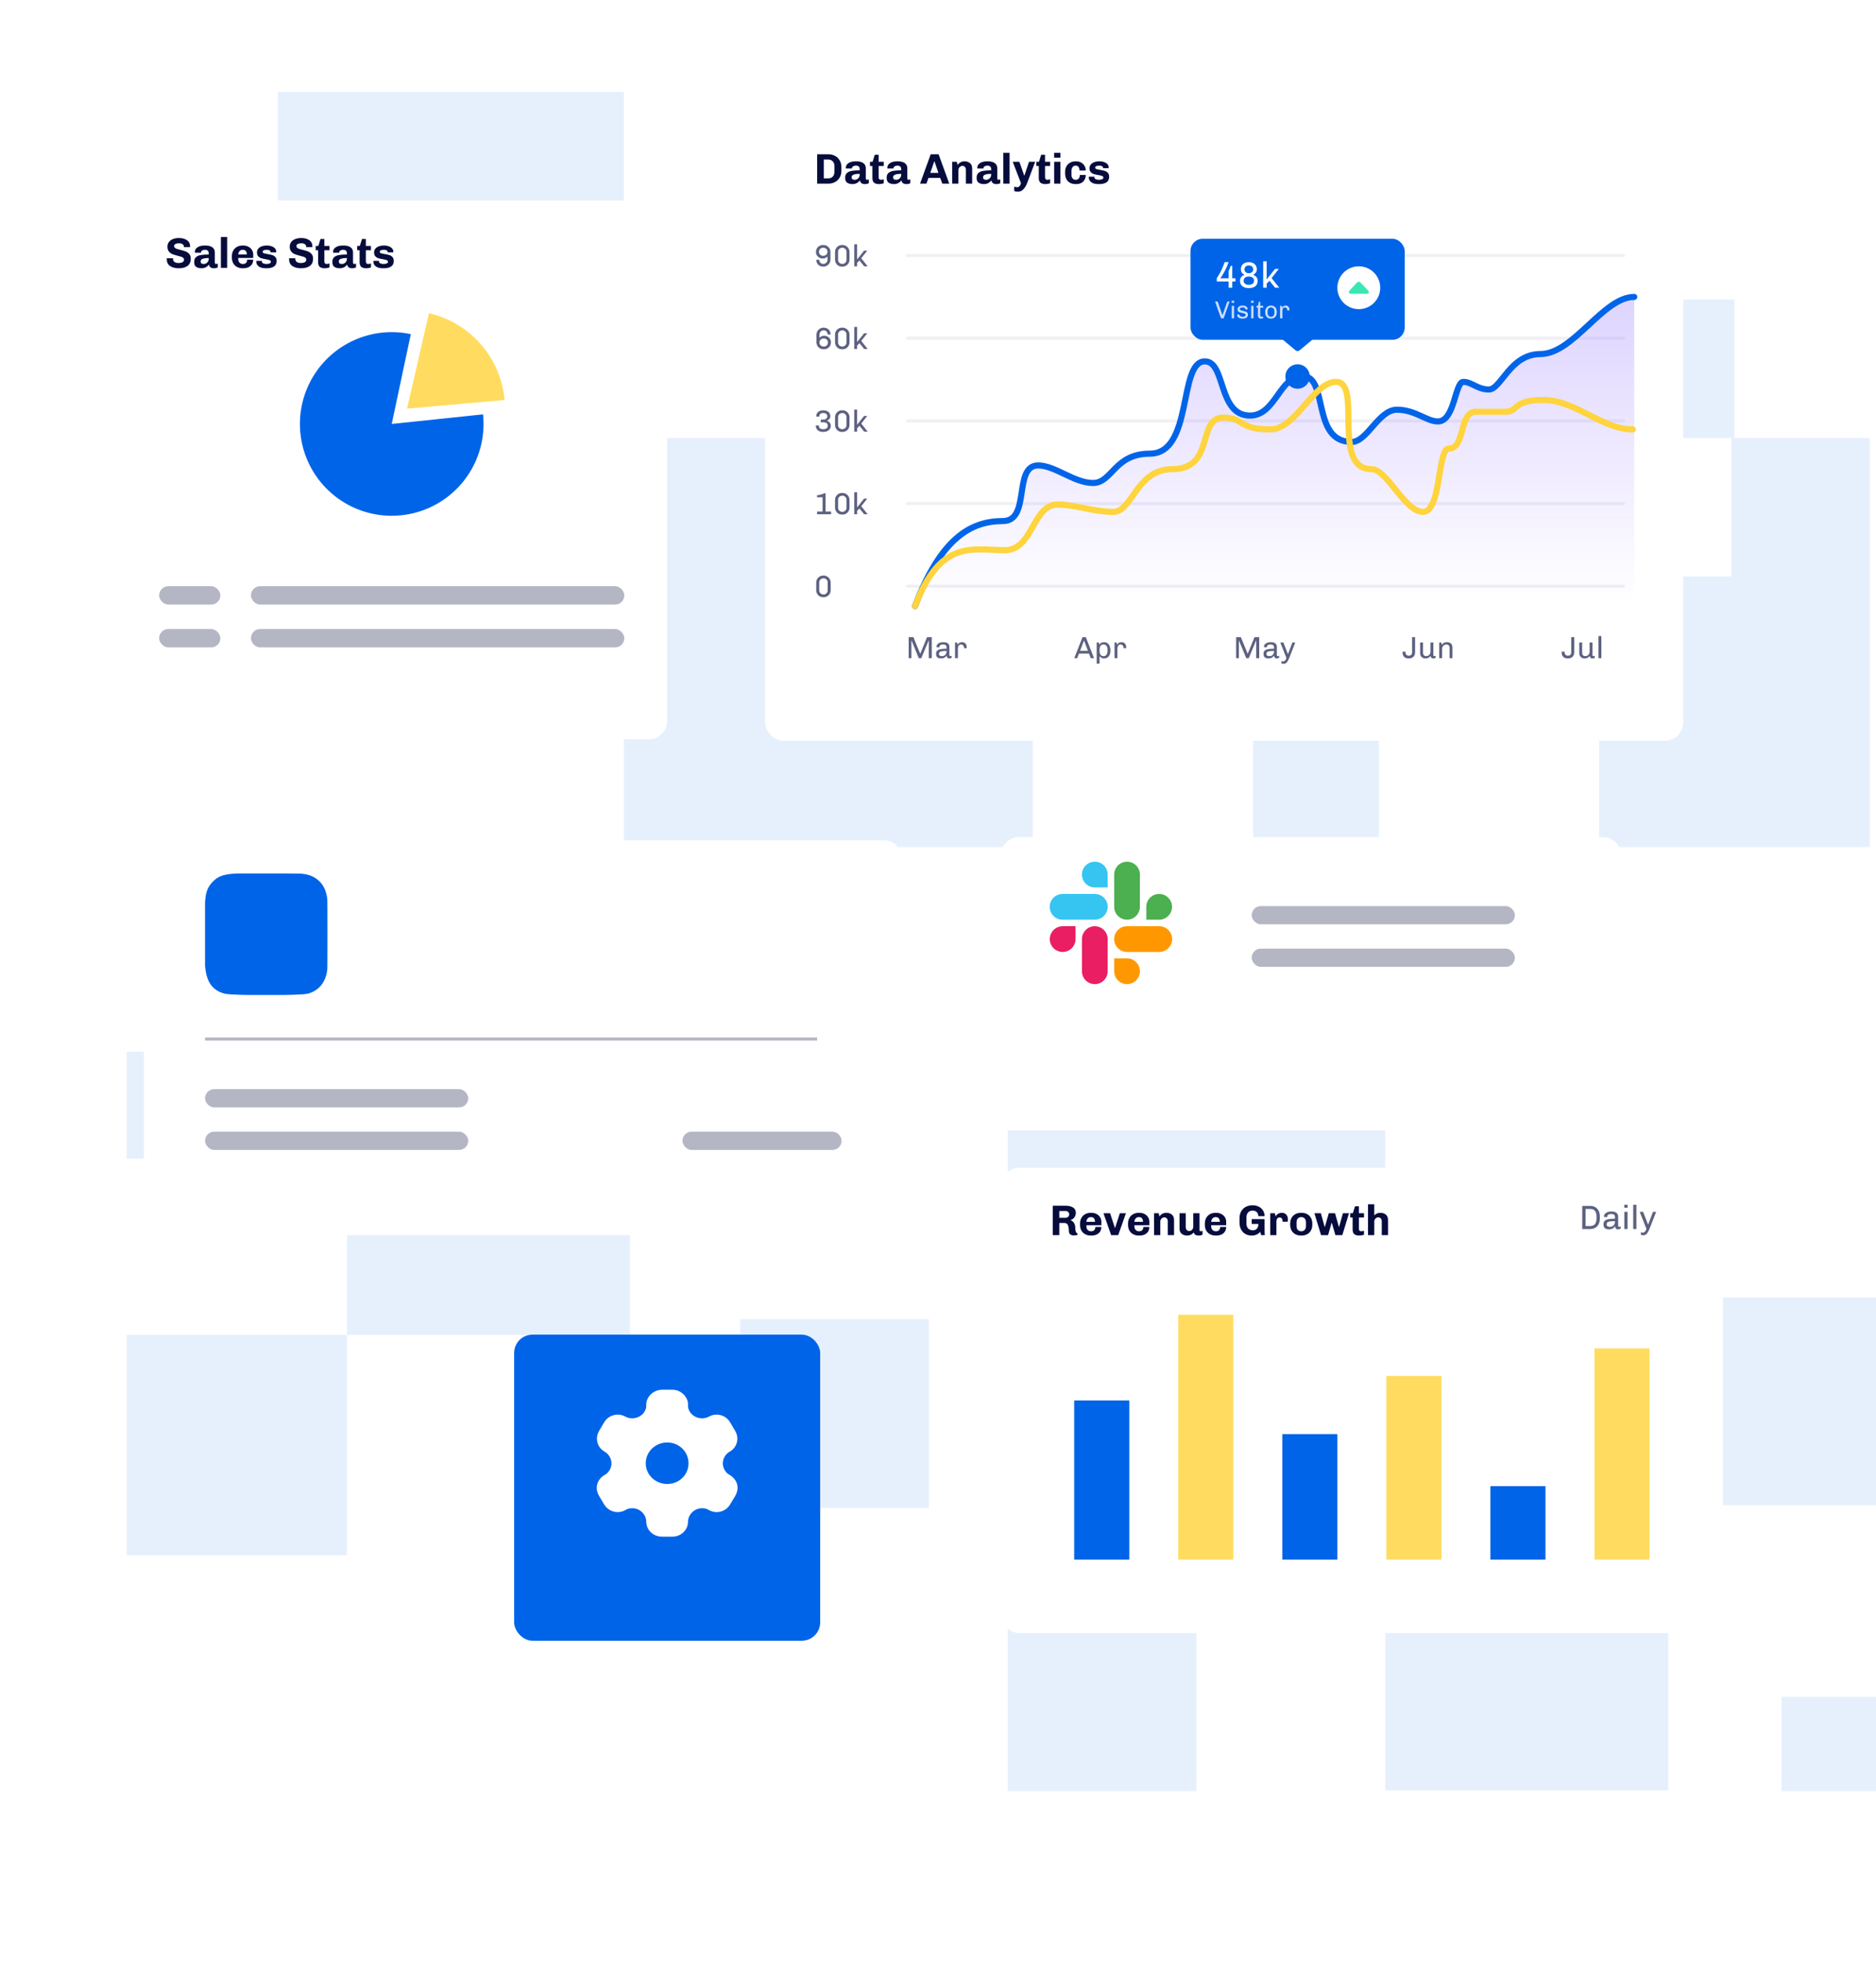 <svg width="613" height="641" viewBox="0 0 613 641" fill="none" xmlns="http://www.w3.org/2000/svg">
<rect width="92.526" height="92.526" transform="matrix(-1.19249e-08 1 1 1.19249e-08 452.621 492.344)" fill="#0064E9" fill-opacity="0.1"/>
<rect width="67.853" height="67.853" transform="matrix(-1.19249e-08 1 1 1.19249e-08 545.147 423.88)" fill="#0064E9" fill-opacity="0.1"/>
<rect width="61.684" height="61.684" transform="matrix(-1.19249e-08 1 1 1.19249e-08 241.867 430.947)" fill="#0064E9" fill-opacity="0.1"/>
<rect width="133.649" height="133.649" transform="matrix(1 -3.30913e-08 -3.05195e-08 -1 203.828 276.737)" fill="#0064E9" fill-opacity="0.1"/>
<rect width="113.088" height="113.088" transform="matrix(1 -2.82896e-08 -3.55875e-08 -1 90.74 143.087)" fill="#0064E9" fill-opacity="0.1"/>
<rect width="92.526" height="92.526" transform="matrix(1 -3.30913e-08 -3.05195e-08 -1 337.477 143.088)" fill="#0064E9" fill-opacity="0.1"/>
<rect x="329.253" y="492.631" width="123.368" height="123.368" transform="rotate(-90 329.253 492.631)" fill="#0064E9" fill-opacity="0.1"/>
<rect x="409.442" y="276.737" width="41.123" height="41.123" transform="rotate(-90 409.442 276.737)" fill="#0064E9" fill-opacity="0.1"/>
<rect x="565.709" y="188.323" width="45.235" height="45.235" transform="rotate(-90 565.709 188.323)" fill="#0064E9" fill-opacity="0.1"/>
<rect x="90.74" y="240.754" width="61.684" height="61.684" transform="rotate(-90 90.74 240.754)" fill="#0064E9" fill-opacity="0.1"/>
<rect x="329.253" y="585.158" width="92.526" height="61.684" transform="rotate(-90 329.253 585.158)" fill="#0064E9" fill-opacity="0.1"/>
<rect x="41.393" y="508.053" width="71.965" height="71.965" transform="rotate(-90 41.393 508.053)" fill="#0064E9" fill-opacity="0.1"/>
<rect x="41.393" y="378.516" width="34.954" height="71.965" transform="rotate(-90 41.393 378.516)" fill="#0064E9" fill-opacity="0.1"/>
<rect x="113.358" y="436.088" width="92.526" height="92.526" transform="rotate(-90 113.358 436.088)" fill="#0064E9" fill-opacity="0.1"/>
<rect width="88.414" height="88.414" transform="matrix(1 -3.30913e-08 -3.05195e-08 -1 522.53 276.737)" fill="#0064E9" fill-opacity="0.1"/>
<rect width="45.235" height="45.235" transform="matrix(1 -3.30913e-08 -3.05195e-08 -1 521.502 143.087)" fill="#0064E9" fill-opacity="0.1"/>
<rect x="582.158" y="585.158" width="30.842" height="30.842" transform="rotate(-90 582.158 585.158)" fill="#0064E9" fill-opacity="0.1"/>
<rect x="255.232" y="81.403" width="30.842" height="30.842" transform="rotate(-90 255.232 81.403)" fill="#0064E9" fill-opacity="0.1"/>
<g filter="url(#filter0_d_1101_698)">
<rect x="47" y="266.496" width="248" height="129.008" rx="6" fill="white"/>
</g>
<line x1="67" y1="339.431" x2="267" y2="339.431" stroke="#B4B6C4"/>
<g clip-path="url(#clip0_1101_698)">
<path d="M69.5 288.051C66.357 291.292 67 294.733 67 305.19C67 313.873 65.473 322.578 73.463 324.627C75.958 325.264 98.065 325.264 100.557 324.623C103.883 323.772 106.59 321.094 106.96 316.425C107.012 315.773 107.012 294.618 106.958 293.953C106.565 288.979 103.48 286.113 99.415 285.533C98.483 285.399 98.297 285.359 93.517 285.351C76.562 285.359 72.845 284.61 69.5 288.051V288.051Z" fill="#0064E9"/>
</g>
<rect x="67" y="355.809" width="86" height="5.954" rx="2.977" fill="#B4B6C4"/>
<rect x="67" y="369.702" width="86" height="5.954" rx="2.977" fill="#B4B6C4"/>
<rect x="223" y="369.702" width="52" height="5.954" rx="2.977" fill="#B4B6C4"/>
<g filter="url(#filter1_d_1101_698)">
<rect x="168" y="428" width="100" height="100" rx="6" fill="#0064E9"/>
</g>
<path d="M219.736 454C221.567 454 223.225 455.008 224.141 456.496C224.586 457.216 224.883 458.104 224.809 459.04C224.759 459.76 224.982 460.48 225.378 461.152C226.639 463.192 229.435 463.96 231.613 462.808C234.062 461.416 237.155 462.256 238.565 464.632L240.223 467.464C241.658 469.84 240.866 472.888 238.392 474.256C236.289 475.48 235.547 478.192 236.809 480.256C237.204 480.904 237.65 481.456 238.343 481.792C239.208 482.248 239.877 482.968 240.347 483.688C241.262 485.176 241.188 487 240.297 488.608L238.565 491.488C237.65 493.024 235.943 493.984 234.186 493.984C233.32 493.984 232.355 493.744 231.563 493.264C230.92 492.856 230.178 492.712 229.386 492.712C226.936 492.712 224.883 494.704 224.809 497.08C224.809 499.84 222.532 502 219.687 502H216.322C213.452 502 211.176 499.84 211.176 497.08C211.126 494.704 209.073 492.712 206.623 492.712C205.807 492.712 205.064 492.856 204.446 493.264C203.654 493.744 202.664 493.984 201.823 493.984C200.042 493.984 198.335 493.024 197.419 491.488L195.712 488.608C194.796 487.048 194.747 485.176 195.662 483.688C196.058 482.968 196.8 482.248 197.642 481.792C198.335 481.456 198.78 480.904 199.2 480.256C200.438 478.192 199.695 475.48 197.592 474.256C195.143 472.888 194.351 469.84 195.761 467.464L197.419 464.632C198.854 462.256 201.922 461.416 204.396 462.808C206.549 463.96 209.345 463.192 210.607 461.152C211.002 460.48 211.225 459.76 211.176 459.04C211.126 458.104 211.398 457.216 211.868 456.496C212.784 455.008 214.442 454.048 216.248 454H219.736ZM218.029 471.232C214.145 471.232 211.002 474.256 211.002 478.024C211.002 481.792 214.145 484.792 218.029 484.792C221.914 484.792 224.982 481.792 224.982 478.024C224.982 474.256 221.914 471.232 218.029 471.232Z" fill="white"/>
<g filter="url(#filter2_d_1101_698)">
<rect x="250" y="30" width="300" height="204" rx="6" fill="white"/>
</g>
<line opacity="0.2" x1="296.5" y1="191.5" x2="530.5" y2="191.5" stroke="#B4B6C4" stroke-linecap="round"/>
<line opacity="0.2" x1="296.5" y1="164.5" x2="530.5" y2="164.5" stroke="#B4B6C4" stroke-linecap="round"/>
<line opacity="0.2" x1="296.5" y1="137.5" x2="530.5" y2="137.5" stroke="#B4B6C4" stroke-linecap="round"/>
<line opacity="0.2" x1="296.5" y1="110.5" x2="530.5" y2="110.5" stroke="#B4B6C4" stroke-linecap="round"/>
<line opacity="0.2" x1="296.5" y1="83.5" x2="530.5" y2="83.5" stroke="#B4B6C4" stroke-linecap="round"/>
<path d="M269.1 107.04C269.547 107.04 269.943 107.133 270.29 107.32C270.643 107.507 270.917 107.77 271.11 108.11C271.31 108.443 271.41 108.83 271.41 109.27H270.43C270.43 108.857 270.31 108.53 270.07 108.29C269.83 108.05 269.507 107.93 269.1 107.93C268.86 107.93 268.637 107.99 268.43 108.11C268.23 108.23 268.07 108.393 267.95 108.6C267.83 108.8 267.77 109.02 267.77 109.26V110.34C268.183 109.9 268.7 109.68 269.32 109.68C269.72 109.68 270.087 109.773 270.42 109.96C270.76 110.147 271.027 110.403 271.22 110.73C271.42 111.05 271.52 111.403 271.52 111.79C271.52 112.243 271.42 112.647 271.22 113C271.02 113.347 270.74 113.617 270.38 113.81C270.02 114.003 269.613 114.1 269.16 114.1C268.707 114.1 268.3 114.003 267.94 113.81C267.58 113.61 267.297 113.333 267.09 112.98C266.89 112.62 266.79 112.217 266.79 111.77V109.35C266.79 108.937 266.893 108.553 267.1 108.2C267.307 107.84 267.587 107.557 267.94 107.35C268.3 107.143 268.687 107.04 269.1 107.04ZM269.16 110.57C268.767 110.57 268.437 110.697 268.17 110.95C267.903 111.197 267.77 111.51 267.77 111.89C267.77 112.27 267.903 112.587 268.17 112.84C268.437 113.087 268.767 113.21 269.16 113.21C269.553 113.21 269.88 113.09 270.14 112.85C270.407 112.603 270.54 112.283 270.54 111.89C270.54 111.497 270.407 111.18 270.14 110.94C269.88 110.693 269.553 110.57 269.16 110.57ZM275.282 107.04C275.702 107.04 276.086 107.14 276.432 107.34C276.786 107.54 277.066 107.817 277.272 108.17C277.479 108.523 277.582 108.92 277.582 109.36V111.79C277.582 112.223 277.482 112.617 277.282 112.97C277.082 113.317 276.806 113.593 276.452 113.8C276.106 114 275.716 114.1 275.282 114.1H275.152C274.712 114.1 274.316 114 273.962 113.8C273.616 113.593 273.346 113.313 273.152 112.96C272.959 112.607 272.862 112.217 272.862 111.79V109.36C272.862 108.913 272.962 108.513 273.162 108.16C273.369 107.807 273.646 107.533 273.992 107.34C274.339 107.14 274.726 107.04 275.152 107.04H275.282ZM275.222 107.93C274.836 107.93 274.509 108.06 274.242 108.32C273.976 108.573 273.842 108.893 273.842 109.28V111.86C273.842 112.247 273.976 112.57 274.242 112.83C274.509 113.083 274.836 113.21 275.222 113.21C275.622 113.21 275.952 113.08 276.212 112.82C276.472 112.56 276.602 112.24 276.602 111.86V109.28C276.602 108.9 276.472 108.58 276.212 108.32C275.952 108.06 275.622 107.93 275.222 107.93ZM280.075 106.8V111.74L282.355 108.89H283.385L281.415 111.37L283.515 114H282.375L280.845 112.1L280.075 112.9V114H279.135V106.8H280.075Z" fill="#5D6180"/>
<path d="M269.08 134.04C269.513 134.04 269.9 134.12 270.24 134.28C270.58 134.44 270.843 134.663 271.03 134.95C271.217 135.23 271.31 135.547 271.31 135.9C271.31 136.28 271.213 136.593 271.02 136.84C270.833 137.08 270.567 137.28 270.22 137.44L270.23 137.47C270.61 137.59 270.91 137.793 271.13 138.08C271.357 138.36 271.47 138.72 271.47 139.16C271.47 139.533 271.367 139.867 271.16 140.16C270.953 140.453 270.667 140.683 270.3 140.85C269.933 141.017 269.527 141.1 269.08 141.1H268.96C268.233 141.1 267.653 140.92 267.22 140.56C266.793 140.193 266.58 139.693 266.58 139.06V138.98H267.56V139.09C267.56 139.457 267.683 139.737 267.93 139.93C268.177 140.117 268.53 140.21 268.99 140.21C269.463 140.21 269.83 140.117 270.09 139.93C270.357 139.737 270.49 139.447 270.49 139.06C270.49 138.327 269.977 137.96 268.95 137.96H268.2V137.06H268.97C269.377 137.06 269.703 136.967 269.95 136.78C270.203 136.593 270.33 136.327 270.33 135.98C270.33 135.64 270.207 135.38 269.96 135.2C269.72 135.02 269.397 134.93 268.99 134.93C268.61 134.93 268.303 135.023 268.07 135.21C267.837 135.397 267.72 135.657 267.72 135.99V136.08H266.74V135.9C266.74 135.533 266.837 135.21 267.03 134.93C267.23 134.643 267.5 134.423 267.84 134.27C268.187 134.117 268.57 134.04 268.99 134.04H269.08ZM275.282 134.04C275.702 134.04 276.086 134.14 276.432 134.34C276.786 134.54 277.066 134.817 277.272 135.17C277.479 135.523 277.582 135.92 277.582 136.36V138.79C277.582 139.223 277.482 139.617 277.282 139.97C277.082 140.317 276.806 140.593 276.452 140.8C276.106 141 275.716 141.1 275.282 141.1H275.152C274.712 141.1 274.316 141 273.962 140.8C273.616 140.593 273.346 140.313 273.152 139.96C272.959 139.607 272.862 139.217 272.862 138.79V136.36C272.862 135.913 272.962 135.513 273.162 135.16C273.369 134.807 273.646 134.533 273.992 134.34C274.339 134.14 274.726 134.04 275.152 134.04H275.282ZM275.222 134.93C274.836 134.93 274.509 135.06 274.242 135.32C273.976 135.573 273.842 135.893 273.842 136.28V138.86C273.842 139.247 273.976 139.57 274.242 139.83C274.509 140.083 274.836 140.21 275.222 140.21C275.622 140.21 275.952 140.08 276.212 139.82C276.472 139.56 276.602 139.24 276.602 138.86V136.28C276.602 135.9 276.472 135.58 276.212 135.32C275.952 135.06 275.622 134.93 275.222 134.93ZM280.075 133.8V138.74L282.355 135.89H283.385L281.415 138.37L283.515 141H282.375L280.845 139.1L280.075 139.9V141H279.135V133.8H280.075Z" fill="#5D6180"/>
<path d="M269.77 167.11H271.57V168H266.99V167.11H268.79V162.45H266.97V161.81C267.763 161.73 268.57 161.507 269.39 161.14H269.77V167.11ZM275.282 161.04C275.702 161.04 276.086 161.14 276.432 161.34C276.786 161.54 277.066 161.817 277.272 162.17C277.479 162.523 277.582 162.92 277.582 163.36V165.79C277.582 166.223 277.482 166.617 277.282 166.97C277.082 167.317 276.806 167.593 276.452 167.8C276.106 168 275.716 168.1 275.282 168.1H275.152C274.712 168.1 274.316 168 273.962 167.8C273.616 167.593 273.346 167.313 273.152 166.96C272.959 166.607 272.862 166.217 272.862 165.79V163.36C272.862 162.913 272.962 162.513 273.162 162.16C273.369 161.807 273.646 161.533 273.992 161.34C274.339 161.14 274.726 161.04 275.152 161.04H275.282ZM275.222 161.93C274.836 161.93 274.509 162.06 274.242 162.32C273.976 162.573 273.842 162.893 273.842 163.28V165.86C273.842 166.247 273.976 166.57 274.242 166.83C274.509 167.083 274.836 167.21 275.222 167.21C275.622 167.21 275.952 167.08 276.212 166.82C276.472 166.56 276.602 166.24 276.602 165.86V163.28C276.602 162.9 276.472 162.58 276.212 162.32C275.952 162.06 275.622 161.93 275.222 161.93ZM280.075 160.8V165.74L282.355 162.89H283.385L281.415 165.37L283.515 168H282.375L280.845 166.1L280.075 166.9V168H279.135V160.8H280.075Z" fill="#5D6180"/>
<path d="M269.13 188.04C269.55 188.04 269.933 188.14 270.28 188.34C270.633 188.54 270.913 188.817 271.12 189.17C271.327 189.523 271.43 189.92 271.43 190.36V192.79C271.43 193.223 271.33 193.617 271.13 193.97C270.93 194.317 270.653 194.593 270.3 194.8C269.953 195 269.563 195.1 269.13 195.1H269C268.56 195.1 268.163 195 267.81 194.8C267.463 194.593 267.193 194.313 267 193.96C266.807 193.607 266.71 193.217 266.71 192.79V190.36C266.71 189.913 266.81 189.513 267.01 189.16C267.217 188.807 267.493 188.533 267.84 188.34C268.187 188.14 268.573 188.04 269 188.04H269.13ZM269.07 188.93C268.683 188.93 268.357 189.06 268.09 189.32C267.823 189.573 267.69 189.893 267.69 190.28V192.86C267.69 193.247 267.823 193.57 268.09 193.83C268.357 194.083 268.683 194.21 269.07 194.21C269.47 194.21 269.8 194.08 270.06 193.82C270.32 193.56 270.45 193.24 270.45 192.86V190.28C270.45 189.9 270.32 189.58 270.06 189.32C269.8 189.06 269.47 188.93 269.07 188.93Z" fill="#5D6180"/>
<path d="M268.99 80.04C269.45 80.04 269.857 80.14 270.21 80.34C270.57 80.54 270.85 80.817 271.05 81.17C271.257 81.523 271.36 81.923 271.36 82.37V84.79C271.36 85.203 271.257 85.59 271.05 85.95C270.843 86.303 270.56 86.583 270.2 86.79C269.847 86.997 269.463 87.1 269.05 87.1C268.597 87.1 268.193 87.007 267.84 86.82C267.493 86.627 267.223 86.363 267.03 86.03C266.837 85.69 266.74 85.303 266.74 84.87H267.72C267.72 85.283 267.84 85.61 268.08 85.85C268.32 86.09 268.643 86.21 269.05 86.21C269.29 86.21 269.51 86.15 269.71 86.03C269.917 85.91 270.08 85.75 270.2 85.55C270.32 85.343 270.38 85.12 270.38 84.88V83.8C269.973 84.24 269.457 84.46 268.83 84.46C268.43 84.46 268.06 84.367 267.72 84.18C267.387 83.993 267.12 83.74 266.92 83.42C266.727 83.093 266.63 82.737 266.63 82.35C266.63 81.897 266.73 81.497 266.93 81.15C267.13 80.797 267.407 80.523 267.76 80.33C268.12 80.137 268.53 80.04 268.99 80.04ZM268.99 80.93C268.597 80.93 268.267 81.053 268 81.3C267.74 81.54 267.61 81.857 267.61 82.25C267.61 82.643 267.74 82.963 268 83.21C268.267 83.45 268.597 83.57 268.99 83.57C269.383 83.57 269.713 83.447 269.98 83.2C270.247 82.953 270.38 82.637 270.38 82.25C270.38 81.863 270.247 81.547 269.98 81.3C269.713 81.053 269.383 80.93 268.99 80.93ZM275.282 80.04C275.702 80.04 276.086 80.14 276.432 80.34C276.786 80.54 277.066 80.817 277.272 81.17C277.479 81.523 277.582 81.92 277.582 82.36V84.79C277.582 85.223 277.482 85.617 277.282 85.97C277.082 86.317 276.806 86.593 276.452 86.8C276.106 87 275.716 87.1 275.282 87.1H275.152C274.712 87.1 274.316 87 273.962 86.8C273.616 86.593 273.346 86.313 273.152 85.96C272.959 85.607 272.862 85.217 272.862 84.79V82.36C272.862 81.913 272.962 81.513 273.162 81.16C273.369 80.807 273.646 80.533 273.992 80.34C274.339 80.14 274.726 80.04 275.152 80.04H275.282ZM275.222 80.93C274.836 80.93 274.509 81.06 274.242 81.32C273.976 81.573 273.842 81.893 273.842 82.28V84.86C273.842 85.247 273.976 85.57 274.242 85.83C274.509 86.083 274.836 86.21 275.222 86.21C275.622 86.21 275.952 86.08 276.212 85.82C276.472 85.56 276.602 85.24 276.602 84.86V82.28C276.602 81.9 276.472 81.58 276.212 81.32C275.952 81.06 275.622 80.93 275.222 80.93ZM280.075 79.8V84.74L282.355 81.89H283.385L281.415 84.37L283.515 87H282.375L280.845 85.1L280.075 85.9V87H279.135V79.8H280.075Z" fill="#5D6180"/>
<path d="M304.46 208.14V215H303.48V209.29H303.42L301.05 215H300.22L297.86 209.29H297.81V215H296.92V208.14H298.46L300.67 213.54H300.71L302.93 208.14H304.46ZM308.225 209.79C308.898 209.79 309.398 209.923 309.725 210.19C310.058 210.457 310.225 210.843 310.225 211.35V214C310.225 214.12 310.251 214.21 310.305 214.27C310.358 214.323 310.425 214.35 310.505 214.35C310.658 214.35 310.811 214.303 310.965 214.21V214.9C310.738 215.033 310.481 215.1 310.195 215.1C309.908 215.1 309.695 215.02 309.555 214.86C309.415 214.693 309.338 214.467 309.325 214.18C308.911 214.793 308.315 215.1 307.535 215.1C306.975 215.1 306.555 214.98 306.275 214.74C306.001 214.493 305.865 214.107 305.865 213.58C305.865 213.167 305.971 212.843 306.185 212.61C306.398 212.37 306.751 212.197 307.245 212.09C307.738 211.983 308.418 211.93 309.285 211.93V211.46C309.285 211.12 309.185 210.883 308.985 210.75C308.785 210.61 308.495 210.54 308.115 210.54C307.755 210.54 307.475 210.61 307.275 210.75C307.075 210.89 306.975 211.087 306.975 211.34V211.46H306.055C306.041 211.367 306.035 211.257 306.035 211.13C306.035 210.897 306.128 210.677 306.315 210.47C306.501 210.263 306.755 210.1 307.075 209.98C307.395 209.853 307.748 209.79 308.135 209.79H308.225ZM309.285 212.66C308.585 212.66 308.055 212.697 307.695 212.77C307.341 212.837 307.105 212.94 306.985 213.08C306.865 213.22 306.805 213.413 306.805 213.66C306.805 214.12 307.155 214.35 307.855 214.35C308.101 214.35 308.335 214.29 308.555 214.17C308.775 214.043 308.951 213.867 309.085 213.64C309.218 213.413 309.285 213.153 309.285 212.86V212.66ZM314.364 209.79C314.838 209.79 315.208 209.943 315.474 210.25C315.741 210.55 315.874 210.93 315.874 211.39L315.844 211.77H315.014V211.55C315.014 211.35 314.964 211.173 314.864 211.02C314.764 210.867 314.638 210.75 314.484 210.67C314.331 210.583 314.178 210.54 314.024 210.54C313.704 210.54 313.454 210.667 313.274 210.92C313.094 211.173 313.004 211.517 313.004 211.95V215H312.064V209.89H312.734L312.874 210.65C312.914 210.517 313.004 210.383 313.144 210.25C313.284 210.117 313.458 210.007 313.664 209.92C313.878 209.833 314.111 209.79 314.364 209.79Z" fill="#5D6180"/>
<path d="M354.8 208.14L357.48 215H356.42L355.84 213.51H352.56L351.99 215H351.04L353.72 208.14H354.8ZM354.24 209.32H354.18L352.91 212.62H355.5L354.24 209.32ZM360.763 209.79C361.41 209.79 361.917 210.027 362.283 210.5C362.65 210.973 362.833 211.623 362.833 212.45V212.56C362.833 213.347 362.65 213.967 362.283 214.42C361.923 214.873 361.417 215.1 360.763 215.1C360.137 215.1 359.647 214.85 359.293 214.35V216.81H358.353V209.89H359.053C359.1 210.103 359.143 210.337 359.183 210.59C359.563 210.057 360.09 209.79 360.763 209.79ZM360.593 210.54C360.14 210.54 359.807 210.697 359.593 211.01C359.387 211.323 359.283 211.8 359.283 212.44C359.283 213.093 359.39 213.577 359.603 213.89C359.823 214.197 360.153 214.35 360.593 214.35C361.033 214.35 361.36 214.193 361.573 213.88C361.787 213.567 361.893 213.087 361.893 212.44C361.893 211.787 361.783 211.307 361.563 211C361.35 210.693 361.027 210.54 360.593 210.54ZM366.484 209.79C366.957 209.79 367.327 209.943 367.594 210.25C367.86 210.55 367.994 210.93 367.994 211.39L367.964 211.77H367.134V211.55C367.134 211.35 367.084 211.173 366.984 211.02C366.884 210.867 366.757 210.75 366.604 210.67C366.45 210.583 366.297 210.54 366.144 210.54C365.824 210.54 365.574 210.667 365.394 210.92C365.214 211.173 365.124 211.517 365.124 211.95V215H364.184V209.89H364.854L364.994 210.65C365.034 210.517 365.124 210.383 365.264 210.25C365.404 210.117 365.577 210.007 365.784 209.92C365.997 209.833 366.23 209.79 366.484 209.79Z" fill="#5D6180"/>
<path d="M411.46 208.14V215H410.48V209.29H410.42L408.05 215H407.22L404.86 209.29H404.81V215H403.92V208.14H405.46L407.67 213.54H407.71L409.93 208.14H411.46ZM415.225 209.79C415.898 209.79 416.398 209.923 416.725 210.19C417.058 210.457 417.225 210.843 417.225 211.35V214C417.225 214.12 417.251 214.21 417.305 214.27C417.358 214.323 417.425 214.35 417.505 214.35C417.658 214.35 417.811 214.303 417.965 214.21V214.9C417.738 215.033 417.481 215.1 417.195 215.1C416.908 215.1 416.695 215.02 416.555 214.86C416.415 214.693 416.338 214.467 416.325 214.18C415.911 214.793 415.315 215.1 414.535 215.1C413.975 215.1 413.555 214.98 413.275 214.74C413.001 214.493 412.865 214.107 412.865 213.58C412.865 213.167 412.971 212.843 413.185 212.61C413.398 212.37 413.751 212.197 414.245 212.09C414.738 211.983 415.418 211.93 416.285 211.93V211.46C416.285 211.12 416.185 210.883 415.985 210.75C415.785 210.61 415.495 210.54 415.115 210.54C414.755 210.54 414.475 210.61 414.275 210.75C414.075 210.89 413.975 211.087 413.975 211.34V211.46H413.055C413.041 211.367 413.035 211.257 413.035 211.13C413.035 210.897 413.128 210.677 413.315 210.47C413.501 210.263 413.755 210.1 414.075 209.98C414.395 209.853 414.748 209.79 415.135 209.79H415.225ZM416.285 212.66C415.585 212.66 415.055 212.697 414.695 212.77C414.341 212.837 414.105 212.94 413.985 213.08C413.865 213.22 413.805 213.413 413.805 213.66C413.805 214.12 414.155 214.35 414.855 214.35C415.101 214.35 415.335 214.29 415.555 214.17C415.775 214.043 415.951 213.867 416.085 213.64C416.218 213.413 416.285 213.153 416.285 212.86V212.66ZM421.324 214.8C421.098 215.36 420.888 215.787 420.694 216.08C420.501 216.38 420.304 216.583 420.104 216.69C419.904 216.803 419.671 216.86 419.404 216.86C419.158 216.86 418.924 216.813 418.704 216.72V215.95C418.924 216.043 419.091 216.09 419.204 216.09C419.478 216.09 419.704 215.997 419.884 215.81C420.071 215.63 420.224 215.343 420.344 214.95L418.354 209.89H419.354L420.824 213.66H420.864L422.314 209.89H423.234L421.324 214.8Z" fill="#5D6180"/>
<path d="M462.39 213.13C462.39 213.737 462.203 214.217 461.83 214.57C461.457 214.923 460.967 215.1 460.36 215.1H460.27C459.663 215.1 459.18 214.93 458.82 214.59C458.467 214.25 458.29 213.763 458.29 213.13V212.92H459.27V213.19C459.27 213.49 459.37 213.737 459.57 213.93C459.777 214.117 460.037 214.21 460.35 214.21C460.663 214.21 460.917 214.117 461.11 213.93C461.31 213.743 461.41 213.497 461.41 213.19V208.14H462.39V213.13ZM468.364 214C468.364 214.12 468.39 214.21 468.444 214.27C468.497 214.323 468.564 214.35 468.644 214.35C468.79 214.35 468.94 214.303 469.094 214.21V214.9C468.887 215.033 468.677 215.1 468.464 215.1C468.104 215.1 467.85 215.027 467.704 214.88C467.564 214.733 467.487 214.527 467.474 214.26C467.294 214.527 467.06 214.733 466.774 214.88C466.494 215.027 466.17 215.1 465.804 215.1C465.29 215.1 464.867 214.95 464.534 214.65C464.207 214.343 464.044 213.903 464.044 213.33V209.89H464.984V213.16C464.984 213.953 465.344 214.35 466.064 214.35C466.297 214.35 466.517 214.287 466.724 214.16C466.937 214.033 467.107 213.863 467.234 213.65C467.36 213.43 467.424 213.19 467.424 212.93V209.89H468.364V214ZM472.795 209.79C473.355 209.79 473.795 209.94 474.115 210.24C474.435 210.54 474.595 210.98 474.595 211.56V215H473.655V211.73C473.655 210.937 473.295 210.54 472.575 210.54C472.335 210.54 472.112 210.603 471.905 210.73C471.699 210.857 471.532 211.03 471.405 211.25C471.279 211.463 471.215 211.7 471.215 211.96V215H470.275V209.89H470.955L471.085 210.64C471.512 210.073 472.082 209.79 472.795 209.79Z" fill="#5D6180"/>
<path d="M514.39 213.13C514.39 213.737 514.203 214.217 513.83 214.57C513.457 214.923 512.967 215.1 512.36 215.1H512.27C511.663 215.1 511.18 214.93 510.82 214.59C510.467 214.25 510.29 213.763 510.29 213.13V212.92H511.27V213.19C511.27 213.49 511.37 213.737 511.57 213.93C511.777 214.117 512.037 214.21 512.35 214.21C512.663 214.21 512.917 214.117 513.11 213.93C513.31 213.743 513.41 213.497 513.41 213.19V208.14H514.39V213.13ZM520.364 214C520.364 214.12 520.39 214.21 520.444 214.27C520.497 214.323 520.564 214.35 520.644 214.35C520.79 214.35 520.94 214.303 521.094 214.21V214.9C520.887 215.033 520.677 215.1 520.464 215.1C520.104 215.1 519.85 215.027 519.704 214.88C519.564 214.733 519.487 214.527 519.474 214.26C519.294 214.527 519.06 214.733 518.774 214.88C518.494 215.027 518.17 215.1 517.804 215.1C517.29 215.1 516.867 214.95 516.534 214.65C516.207 214.343 516.044 213.903 516.044 213.33V209.89H516.984V213.16C516.984 213.953 517.344 214.35 518.064 214.35C518.297 214.35 518.517 214.287 518.724 214.16C518.937 214.033 519.107 213.863 519.234 213.65C519.36 213.43 519.424 213.19 519.424 212.93V209.89H520.364V214ZM523.255 207.8V215H522.315V207.8H523.255Z" fill="#5D6180"/>
<path d="M270.648 50.396C271.441 50.396 272.16 50.564 272.804 50.9C273.457 51.236 273.975 51.726 274.358 52.37C274.741 53.014 274.932 53.775 274.932 54.652V55.744C274.932 56.621 274.741 57.382 274.358 58.026C273.975 58.67 273.457 59.16 272.804 59.496C272.16 59.832 271.441 60 270.648 60H267.008V50.396H270.648ZM269.178 58.278H270.648C271.245 58.278 271.731 58.087 272.104 57.704C272.477 57.312 272.664 56.761 272.664 56.052V54.344C272.664 53.635 272.477 53.089 272.104 52.706C271.731 52.314 271.245 52.118 270.648 52.118H269.178V58.278ZM280.904 55.17C280.904 54.853 280.801 54.596 280.596 54.4C280.4 54.204 280.078 54.106 279.63 54.106C279.368 54.106 279.144 54.153 278.958 54.246C278.771 54.33 278.626 54.437 278.524 54.568C278.43 54.699 278.384 54.82 278.384 54.932V55.044H276.41C276.391 54.932 276.382 54.848 276.382 54.792C276.382 54.391 276.512 54.031 276.774 53.714C277.044 53.397 277.418 53.149 277.894 52.972C278.37 52.795 278.916 52.706 279.532 52.706H279.826C280.834 52.706 281.599 52.907 282.122 53.308C282.644 53.7 282.906 54.241 282.906 54.932V58.236C282.906 58.404 282.943 58.53 283.018 58.614C283.102 58.698 283.2 58.74 283.312 58.74C283.405 58.74 283.508 58.721 283.62 58.684C283.732 58.647 283.82 58.614 283.886 58.586V59.846C283.54 60.042 283.13 60.14 282.654 60.14C282.14 60.14 281.748 60.037 281.478 59.832C281.207 59.617 281.048 59.319 281.002 58.936C280.348 59.739 279.546 60.14 278.594 60.14C277.884 60.14 277.301 59.995 276.844 59.706C276.386 59.417 276.158 58.866 276.158 58.054C276.158 57.391 276.344 56.887 276.718 56.542C277.1 56.187 277.628 55.949 278.3 55.828C278.972 55.707 279.84 55.646 280.904 55.646V55.17ZM280.904 56.794C280.017 56.794 279.354 56.883 278.916 57.06C278.486 57.228 278.272 57.508 278.272 57.9C278.272 58.208 278.356 58.427 278.524 58.558C278.701 58.679 278.967 58.74 279.322 58.74C279.564 58.74 279.807 58.675 280.05 58.544C280.292 58.413 280.493 58.227 280.652 57.984C280.82 57.741 280.904 57.471 280.904 57.172V56.794ZM288.767 59.874C288.58 59.949 288.333 60.009 288.025 60.056C287.726 60.112 287.46 60.14 287.227 60.14C286.508 60.14 285.967 59.986 285.603 59.678C285.239 59.37 285.057 58.857 285.057 58.138V54.246H284.273V52.846H285.127L285.841 50.564H287.101V52.846H288.767V54.246H287.101V57.788C287.101 58.161 287.171 58.413 287.311 58.544C287.46 58.675 287.656 58.74 287.899 58.74C288.011 58.74 288.156 58.721 288.333 58.684C288.51 58.647 288.655 58.605 288.767 58.558V59.874ZM294.466 55.17C294.466 54.853 294.363 54.596 294.158 54.4C293.962 54.204 293.64 54.106 293.192 54.106C292.931 54.106 292.707 54.153 292.52 54.246C292.333 54.33 292.189 54.437 292.086 54.568C291.993 54.699 291.946 54.82 291.946 54.932V55.044H289.972C289.953 54.932 289.944 54.848 289.944 54.792C289.944 54.391 290.075 54.031 290.336 53.714C290.607 53.397 290.98 53.149 291.456 52.972C291.932 52.795 292.478 52.706 293.094 52.706H293.388C294.396 52.706 295.161 52.907 295.684 53.308C296.207 53.7 296.468 54.241 296.468 54.932V58.236C296.468 58.404 296.505 58.53 296.58 58.614C296.664 58.698 296.762 58.74 296.874 58.74C296.967 58.74 297.07 58.721 297.182 58.684C297.294 58.647 297.383 58.614 297.448 58.586V59.846C297.103 60.042 296.692 60.14 296.216 60.14C295.703 60.14 295.311 60.037 295.04 59.832C294.769 59.617 294.611 59.319 294.564 58.936C293.911 59.739 293.108 60.14 292.156 60.14C291.447 60.14 290.863 59.995 290.406 59.706C289.949 59.417 289.72 58.866 289.72 58.054C289.72 57.391 289.907 56.887 290.28 56.542C290.663 56.187 291.19 55.949 291.862 55.828C292.534 55.707 293.402 55.646 294.466 55.646V55.17ZM294.466 56.794C293.579 56.794 292.917 56.883 292.478 57.06C292.049 57.228 291.834 57.508 291.834 57.9C291.834 58.208 291.918 58.427 292.086 58.558C292.263 58.679 292.529 58.74 292.884 58.74C293.127 58.74 293.369 58.675 293.612 58.544C293.855 58.413 294.055 58.227 294.214 57.984C294.382 57.741 294.466 57.471 294.466 57.172V56.794ZM307.212 58.11H303.39L302.718 60H300.632L304.118 50.396H306.694L310.18 60H307.912L307.212 58.11ZM303.978 56.472H306.638C306.283 55.417 305.854 54.162 305.35 52.706H305.28L303.978 56.472ZM312.875 53.896C313.463 53.103 314.224 52.706 315.157 52.706C315.885 52.706 316.483 52.902 316.949 53.294C317.425 53.686 317.663 54.255 317.663 55.002V60H315.619V55.45C315.619 55.086 315.512 54.787 315.297 54.554C315.092 54.311 314.826 54.19 314.499 54.19C314.135 54.19 313.823 54.33 313.561 54.61C313.3 54.881 313.169 55.212 313.169 55.604V60H311.125V52.846H312.651L312.875 53.896ZM323.861 55.17C323.861 54.853 323.758 54.596 323.553 54.4C323.357 54.204 323.035 54.106 322.587 54.106C322.325 54.106 322.101 54.153 321.915 54.246C321.728 54.33 321.583 54.437 321.481 54.568C321.387 54.699 321.341 54.82 321.341 54.932V55.044H319.367C319.348 54.932 319.339 54.848 319.339 54.792C319.339 54.391 319.469 54.031 319.731 53.714C320.001 53.397 320.375 53.149 320.851 52.972C321.327 52.795 321.873 52.706 322.489 52.706H322.783C323.791 52.706 324.556 52.907 325.079 53.308C325.601 53.7 325.863 54.241 325.863 54.932V58.236C325.863 58.404 325.9 58.53 325.975 58.614C326.059 58.698 326.157 58.74 326.269 58.74C326.362 58.74 326.465 58.721 326.577 58.684C326.689 58.647 326.777 58.614 326.843 58.586V59.846C326.497 60.042 326.087 60.14 325.611 60.14C325.097 60.14 324.705 60.037 324.435 59.832C324.164 59.617 324.005 59.319 323.959 58.936C323.305 59.739 322.503 60.14 321.551 60.14C320.841 60.14 320.258 59.995 319.801 59.706C319.343 59.417 319.115 58.866 319.115 58.054C319.115 57.391 319.301 56.887 319.675 56.542C320.057 56.187 320.585 55.949 321.257 55.828C321.929 55.707 322.797 55.646 323.861 55.646V55.17ZM323.861 56.794C322.974 56.794 322.311 56.883 321.873 57.06C321.443 57.228 321.229 57.508 321.229 57.9C321.229 58.208 321.313 58.427 321.481 58.558C321.658 58.679 321.924 58.74 322.279 58.74C322.521 58.74 322.764 58.675 323.007 58.544C323.249 58.413 323.45 58.227 323.609 57.984C323.777 57.741 323.861 57.471 323.861 57.172V56.794ZM327.846 60V49.92H329.89V60H327.846ZM335.704 59.608C335.359 60.541 334.934 61.274 334.43 61.806C333.926 62.347 333.319 62.618 332.61 62.618C332.115 62.618 331.714 62.548 331.406 62.408V60.966C331.518 61.013 331.663 61.055 331.84 61.092C332.017 61.139 332.185 61.162 332.344 61.162C332.941 61.162 333.366 60.728 333.618 59.86L330.916 52.846H333.086L334.668 57.34H334.752L336.236 52.846H338.252L335.704 59.608ZM343.14 59.874C342.953 59.949 342.706 60.009 342.398 60.056C342.099 60.112 341.833 60.14 341.6 60.14C340.881 60.14 340.34 59.986 339.976 59.678C339.612 59.37 339.43 58.857 339.43 58.138V54.246H338.646V52.846H339.5L340.214 50.564H341.474V52.846H343.14V54.246H341.474V57.788C341.474 58.161 341.544 58.413 341.684 58.544C341.833 58.675 342.029 58.74 342.272 58.74C342.384 58.74 342.529 58.721 342.706 58.684C342.883 58.647 343.028 58.605 343.14 58.558V59.874ZM344.443 49.92H346.515V51.53H344.443V49.92ZM344.457 60V52.846H346.501V60H344.457ZM350.104 57.102C350.104 57.569 350.225 57.961 350.468 58.278C350.71 58.586 351.037 58.74 351.448 58.74C351.877 58.74 352.213 58.609 352.456 58.348C352.708 58.077 352.834 57.681 352.834 57.158H354.766C354.766 57.821 354.621 58.376 354.332 58.824C354.052 59.272 353.678 59.603 353.212 59.818C352.745 60.033 352.232 60.14 351.672 60.14H351.448C350.402 60.14 349.572 59.832 348.956 59.216C348.34 58.591 348.032 57.727 348.032 56.626V56.22C348.032 55.492 348.176 54.867 348.466 54.344C348.764 53.812 349.17 53.406 349.684 53.126C350.197 52.846 350.785 52.706 351.448 52.706H351.672C352.222 52.706 352.731 52.827 353.198 53.07C353.674 53.303 354.052 53.649 354.332 54.106C354.621 54.554 354.766 55.086 354.766 55.702H352.736C352.736 55.217 352.628 54.829 352.414 54.54C352.199 54.251 351.882 54.106 351.462 54.106C351.042 54.106 350.71 54.274 350.468 54.61C350.225 54.937 350.104 55.352 350.104 55.856V57.102ZM357.585 57.816C357.585 58.143 357.73 58.381 358.019 58.53C358.308 58.67 358.668 58.74 359.097 58.74C359.47 58.74 359.802 58.684 360.091 58.572C360.39 58.46 360.539 58.283 360.539 58.04C360.539 57.779 360.404 57.592 360.133 57.48C359.862 57.368 359.442 57.27 358.873 57.186C358.276 57.083 357.786 56.971 357.403 56.85C357.02 56.729 356.689 56.519 356.409 56.22C356.138 55.921 356.003 55.506 356.003 54.974C356.003 54.489 356.143 54.078 356.423 53.742C356.712 53.397 357.09 53.14 357.557 52.972C358.033 52.795 358.551 52.706 359.111 52.706H359.391C359.886 52.706 360.352 52.79 360.791 52.958C361.239 53.117 361.598 53.345 361.869 53.644C362.14 53.933 362.275 54.265 362.275 54.638C362.275 54.713 362.27 54.783 362.261 54.848C362.252 54.904 362.247 54.937 362.247 54.946H360.455C360.455 54.386 360.026 54.106 359.167 54.106C358.775 54.106 358.458 54.162 358.215 54.274C357.982 54.386 357.865 54.54 357.865 54.736C357.865 54.969 357.991 55.133 358.243 55.226C358.504 55.319 358.91 55.408 359.461 55.492C360.086 55.595 360.59 55.707 360.973 55.828C361.365 55.94 361.706 56.15 361.995 56.458C362.284 56.757 362.429 57.181 362.429 57.732C362.429 58.581 362.13 59.197 361.533 59.58C360.936 59.953 360.175 60.14 359.251 60.14H358.789C358.21 60.14 357.692 60.051 357.235 59.874C356.778 59.697 356.418 59.445 356.157 59.118C355.905 58.791 355.779 58.418 355.779 57.998L355.793 57.718H357.585V57.816Z" fill="#060C3C"/>
<path opacity="0.4" d="M327.692 170.22C317.077 170.22 307.385 175.963 299 198H534V97C523.819 97 514.154 115.664 503.344 115.664C493.385 115.664 490.544 127.241 486.462 127.241C482.769 127.241 480.923 124.757 478.154 124.757C475.385 124.757 475.385 137.678 469.846 137.678C466.154 137.678 462.462 133.849 456.462 133.849C450.462 133.849 446.736 144.378 441.692 144.378C428.308 144.378 434.308 122.842 425.538 122.842C418.154 122.842 416.769 135.764 408.462 135.764C397.846 135.764 400.615 118.057 393.692 118.057C384.923 118.057 390.002 148.206 375.692 148.206C364.154 148.206 363.438 157.715 357.231 157.778C351.024 157.841 344.769 152.053 339.231 152.053C330.923 152.053 336.923 170.22 327.692 170.22Z" fill="url(#paint0_linear_1101_698)"/>
<path d="M299 198C307.385 175.963 317.077 170.22 327.692 170.22C336.923 170.22 330.923 152.053 339.231 152.053C344.769 152.053 351.024 157.841 357.231 157.778C363.438 157.715 364.154 148.206 375.692 148.206C390.002 148.206 384.923 118.057 393.692 118.057C400.615 118.057 397.846 135.764 408.462 135.764C416.769 135.764 418.154 122.842 425.538 122.842C434.308 122.842 428.308 144.378 441.692 144.378C446.736 144.378 450.462 133.849 456.462 133.849C462.462 133.849 466.154 137.678 469.846 137.678C475.385 137.678 475.385 124.757 478.154 124.757C480.923 124.757 482.769 127.241 486.462 127.241C490.544 127.241 493.385 115.664 503.344 115.664C514.154 115.664 523.819 97 534 97" stroke="#0064E9" stroke-width="2" stroke-linecap="round" stroke-linejoin="round"/>
<path d="M299 198C307.385 175.963 317.76 179.724 328.375 179.724C337.606 179.724 337.319 164.814 345.627 164.814C351.165 164.814 357.604 167.282 363.812 167.219C370.019 167.156 371.39 153.272 382.929 153.272C397.238 153.272 390.945 136.438 399.714 136.438C406.637 136.438 404.486 140.286 415.101 140.286C423.409 140.286 429.165 124.757 436.55 124.757C445.319 124.757 434.822 153.272 448.206 153.272C453.25 153.272 458.992 167.219 464.992 167.219C470.992 167.219 469.693 146.538 473.385 146.538C478.923 146.538 476.649 134.514 482.244 134.514C487.839 134.514 488.343 134.514 492.036 134.514C496.118 134.514 494.2 130.667 504.159 130.667C514.969 130.667 523.352 140.286 533.534 140.286" stroke="#FFD43D" stroke-width="2" stroke-linecap="round" stroke-linejoin="round"/>
<path d="M424.64 114.467C424.269 114.776 423.731 114.776 423.36 114.467L416.244 108.536C414.807 107.339 415.654 105 417.524 105L430.476 105C432.346 105 433.193 107.339 431.756 108.536L424.64 114.467Z" fill="#0064E9"/>
<rect x="389" y="78" width="70" height="33" rx="4" fill="#0064E9"/>
<path d="M401.416 85.648C401.192 86.448 400.8 87.392 400.24 88.48C399.68 89.56 399.172 90.368 398.716 90.904H401.476V88.516C401.748 87.98 401.964 87.432 402.124 86.872H402.652V90.904H403.696V91.972H402.652V94H401.476V91.972H397.6V90.892C398.688 89.26 399.54 87.512 400.156 85.648H401.416ZM408.067 85.648C408.851 85.648 409.479 85.856 409.951 86.272C410.431 86.688 410.671 87.244 410.671 87.94C410.671 88.372 410.579 88.724 410.395 88.996C410.219 89.268 409.939 89.52 409.555 89.752V89.8C410.011 90.008 410.355 90.264 410.587 90.568C410.827 90.872 410.947 91.276 410.947 91.78C410.947 92.516 410.695 93.092 410.191 93.508C409.695 93.916 408.987 94.12 408.067 94.12C407.187 94.12 406.487 93.916 405.967 93.508C405.447 93.092 405.187 92.516 405.187 91.78C405.187 91.276 405.307 90.868 405.547 90.556C405.787 90.236 406.131 89.984 406.579 89.8V89.752C406.139 89.48 405.843 89.212 405.691 88.948C405.539 88.684 405.463 88.372 405.463 88.012C405.463 87.244 405.703 86.66 406.183 86.26C406.663 85.852 407.291 85.648 408.067 85.648ZM408.067 86.716C407.635 86.716 407.287 86.836 407.023 87.076C406.767 87.316 406.639 87.62 406.639 87.988C406.639 88.356 406.767 88.66 407.023 88.9C407.287 89.14 407.635 89.26 408.067 89.26C408.499 89.26 408.843 89.14 409.099 88.9C409.363 88.66 409.495 88.356 409.495 87.988C409.495 87.62 409.363 87.316 409.099 87.076C408.843 86.836 408.499 86.716 408.067 86.716ZM408.067 90.328C407.283 90.328 406.759 90.584 406.495 91.096C406.407 91.288 406.363 91.488 406.363 91.696C406.363 92.144 406.523 92.484 406.843 92.716C407.163 92.94 407.571 93.052 408.067 93.052C408.571 93.052 408.979 92.936 409.291 92.704C409.611 92.464 409.771 92.128 409.771 91.696C409.771 91.272 409.615 90.94 409.303 90.7C408.999 90.452 408.587 90.328 408.067 90.328ZM413.89 85.36V91.288L416.626 87.868H417.862L415.498 90.844L418.018 94H416.65L414.814 91.72L413.89 92.68V94H412.762V85.36H413.89Z" fill="white"/>
<path opacity="0.8" d="M401.784 98.512L399.832 104H398.992L397.04 98.512H397.88L399.424 102.936H399.472L401.024 98.512H401.784ZM403.252 98.24V98.936H402.468V98.24H403.252ZM403.236 99.912V104H402.484V99.912H403.236ZM406.122 99.832C406.426 99.832 406.696 99.88 406.93 99.976C407.17 100.072 407.354 100.205 407.482 100.376C407.616 100.547 407.682 100.736 407.682 100.944L407.674 101.088H406.93V101.016C406.93 100.627 406.629 100.432 406.026 100.432C405.429 100.432 405.13 100.611 405.13 100.968C405.13 101.133 405.216 101.256 405.386 101.336C405.557 101.411 405.818 101.483 406.17 101.552C406.506 101.621 406.781 101.693 406.994 101.768C407.213 101.843 407.397 101.96 407.546 102.12C407.701 102.28 407.778 102.496 407.778 102.768C407.778 103.205 407.629 103.533 407.33 103.752C407.032 103.971 406.602 104.08 406.042 104.08H405.922C405.586 104.08 405.293 104.029 405.042 103.928C404.792 103.821 404.597 103.68 404.458 103.504C404.325 103.323 404.261 103.12 404.266 102.896V102.72H405.01V102.8C405.01 103.253 405.392 103.48 406.154 103.48C406.378 103.48 406.578 103.429 406.754 103.328C406.936 103.227 407.026 103.088 407.026 102.912C407.026 102.763 406.976 102.645 406.874 102.56C406.778 102.475 406.658 102.411 406.514 102.368C406.37 102.325 406.17 102.283 405.914 102.24C405.584 102.176 405.317 102.112 405.114 102.048C404.912 101.979 404.738 101.864 404.594 101.704C404.45 101.544 404.378 101.325 404.378 101.048C404.378 100.669 404.528 100.373 404.826 100.16C405.125 99.941 405.533 99.832 406.05 99.832H406.122ZM409.604 98.24V98.936H408.82V98.24H409.604ZM409.588 99.912V104H408.836V99.912H409.588ZM411.794 99.912H412.746V100.512H411.794V102.952C411.794 103.144 411.831 103.283 411.906 103.368C411.981 103.453 412.095 103.496 412.25 103.496C412.389 103.496 412.554 103.456 412.746 103.376V103.936C412.554 104.032 412.306 104.08 412.002 104.08C411.687 104.08 411.447 103.987 411.282 103.8C411.122 103.613 411.042 103.317 411.042 102.912V100.512H410.594V99.912H411.066L411.322 98.608H411.794V99.912ZM415.312 99.832C415.882 99.832 416.338 100.008 416.68 100.36C417.021 100.712 417.192 101.195 417.192 101.808V102.104C417.192 102.717 417.024 103.2 416.688 103.552C416.352 103.904 415.893 104.08 415.312 104.08C414.73 104.08 414.272 103.904 413.936 103.552C413.6 103.2 413.432 102.717 413.432 102.104V101.808C413.432 101.195 413.602 100.712 413.944 100.36C414.285 100.008 414.741 99.832 415.312 99.832ZM415.312 100.432C414.954 100.432 414.677 100.555 414.48 100.8C414.282 101.045 414.184 101.405 414.184 101.88V102.032C414.184 102.496 414.28 102.853 414.472 103.104C414.669 103.355 414.949 103.48 415.312 103.48C415.664 103.48 415.938 103.357 416.136 103.112C416.338 102.861 416.44 102.501 416.44 102.032V101.88C416.44 101.416 416.341 101.059 416.144 100.808C415.952 100.557 415.674 100.432 415.312 100.432ZM420.113 99.832C420.492 99.832 420.788 99.955 421.001 100.2C421.215 100.44 421.321 100.744 421.321 101.112L421.297 101.416H420.633V101.24C420.633 101.08 420.593 100.939 420.513 100.816C420.433 100.693 420.332 100.6 420.209 100.536C420.087 100.467 419.964 100.432 419.841 100.432C419.585 100.432 419.385 100.533 419.241 100.736C419.097 100.939 419.025 101.213 419.025 101.56V104H418.273V99.912H418.809L418.921 100.52C418.953 100.413 419.025 100.307 419.137 100.2C419.249 100.093 419.388 100.005 419.553 99.936C419.724 99.867 419.911 99.832 420.113 99.832Z" fill="white"/>
<circle cx="444" cy="94" r="7" fill="white"/>
<path d="M444.513 92.243C444.249 91.961 443.751 91.961 443.487 92.243L440.867 95.041C440.518 95.413 440.825 95.969 441.38 95.969L446.62 95.969C447.175 95.969 447.482 95.413 447.133 95.041L444.513 92.243Z" fill="#38E7B2"/>
<circle cx="424" cy="123" r="3.5" fill="#0064E9" stroke="#0064E9"/>
<g filter="url(#filter3_d_1101_698)">
<rect x="327" y="265.5" width="203" height="76" rx="6" fill="white"/>
</g>
<g clip-path="url(#clip1_1101_698)">
<path d="M357.738 302.585C355.418 302.585 353.537 304.467 353.537 306.787V317.297C353.537 319.617 355.418 321.498 357.738 321.498C360.058 321.498 361.94 319.617 361.94 317.297V306.787C361.938 304.467 360.057 302.585 357.738 302.585Z" fill="#E91E63"/>
<path d="M343.032 306.787C343.032 309.108 344.915 310.992 347.237 310.992C349.558 310.992 351.442 309.108 351.442 306.787V302.582H347.24C347.238 302.582 347.238 302.582 347.237 302.582C344.915 302.582 343.032 304.465 343.032 306.787V306.787Z" fill="#E91E63"/>
<path d="M357.743 281.499C357.742 281.499 357.74 281.499 357.738 281.499C355.417 281.499 353.533 283.382 353.533 285.704C353.533 288.025 355.417 289.909 357.738 289.909H361.94V285.704C361.94 285.702 361.94 285.699 361.94 285.695C361.938 283.377 360.06 281.499 357.743 281.499V281.499Z" fill="#36C5F0"/>
<path d="M347.208 300.45H357.738C360.06 300.45 361.943 298.567 361.943 296.245C361.943 293.923 360.06 292.04 357.738 292.04H347.208C344.887 292.04 343.003 293.923 343.003 296.245C343.003 298.567 344.887 300.45 347.208 300.45V300.45Z" fill="#36C5F0"/>
<path d="M378.762 292.039C376.443 292.039 374.565 293.917 374.565 296.235V296.244V300.449H378.767C381.088 300.449 382.972 298.565 382.972 296.244C382.972 293.922 381.088 292.039 378.767 292.039C378.765 292.039 378.763 292.039 378.762 292.039V292.039Z" fill="#4CAF50"/>
<path d="M364.068 285.703V296.245C364.068 298.565 365.95 300.446 368.27 300.446C370.59 300.446 372.472 298.565 372.472 296.245V285.703C372.472 283.383 370.59 281.501 368.27 281.501C365.95 281.501 364.068 283.383 364.068 285.703V285.703Z" fill="#4CAF50"/>
<path d="M372.47 317.293C372.47 314.973 370.589 313.092 368.269 313.092H364.067V317.297C364.069 319.615 365.949 321.495 368.269 321.495C370.589 321.495 372.47 319.613 372.47 317.293Z" fill="#FF9800"/>
<path d="M378.799 302.582H368.268C365.947 302.582 364.063 304.465 364.063 306.787C364.063 309.108 365.947 310.992 368.268 310.992H378.799C381.12 310.992 383.004 309.108 383.004 306.787C383.004 304.465 381.12 302.582 378.799 302.582V302.582Z" fill="#FF9800"/>
</g>
<rect x="409" y="296" width="86" height="5.954" rx="2.977" fill="#B4B6C4"/>
<rect x="409" y="309.893" width="86" height="5.954" rx="2.977" fill="#B4B6C4"/>
<g filter="url(#filter4_d_1101_698)">
<rect x="38" y="57.5" width="180" height="176" rx="6" fill="white"/>
</g>
<path d="M60.09 80.612C60.09 80.257 59.95 79.982 59.67 79.786C59.39 79.581 59.003 79.478 58.508 79.478C57.995 79.478 57.593 79.562 57.304 79.73C57.024 79.889 56.884 80.103 56.884 80.374C56.884 80.607 56.973 80.803 57.15 80.962C57.327 81.111 57.551 81.233 57.822 81.326C58.102 81.419 58.48 81.522 58.956 81.634C59.656 81.802 60.23 81.975 60.678 82.152C61.135 82.329 61.523 82.605 61.84 82.978C62.167 83.351 62.33 83.851 62.33 84.476C62.33 85.568 61.975 86.371 61.266 86.884C60.566 87.388 59.6 87.64 58.368 87.64C57.248 87.64 56.319 87.397 55.582 86.912C54.854 86.417 54.49 85.671 54.49 84.672L54.504 84.364H56.548L56.534 84.588C56.534 84.999 56.688 85.325 56.996 85.568C57.304 85.801 57.738 85.918 58.298 85.918C58.951 85.918 59.418 85.815 59.698 85.61C59.987 85.405 60.132 85.143 60.132 84.826C60.132 84.583 60.043 84.387 59.866 84.238C59.698 84.079 59.479 83.958 59.208 83.874C58.947 83.781 58.578 83.678 58.102 83.566C57.393 83.389 56.814 83.211 56.366 83.034C55.918 82.857 55.531 82.572 55.204 82.18C54.877 81.788 54.714 81.261 54.714 80.598C54.714 79.982 54.882 79.459 55.218 79.03C55.554 78.601 56.002 78.283 56.562 78.078C57.131 77.863 57.766 77.756 58.466 77.756C59.539 77.756 60.417 77.994 61.098 78.47C61.779 78.937 62.12 79.637 62.12 80.57V80.738H60.09V80.612ZM68.193 82.67C68.193 82.353 68.09 82.096 67.885 81.9C67.689 81.704 67.367 81.606 66.919 81.606C66.657 81.606 66.433 81.653 66.247 81.746C66.06 81.83 65.915 81.937 65.813 82.068C65.719 82.199 65.673 82.32 65.673 82.432V82.544H63.699C63.68 82.432 63.671 82.348 63.671 82.292C63.671 81.891 63.801 81.531 64.063 81.214C64.333 80.897 64.707 80.649 65.183 80.472C65.659 80.295 66.205 80.206 66.821 80.206H67.115C68.123 80.206 68.888 80.407 69.411 80.808C69.933 81.2 70.195 81.741 70.195 82.432V85.736C70.195 85.904 70.232 86.03 70.307 86.114C70.391 86.198 70.489 86.24 70.601 86.24C70.694 86.24 70.797 86.221 70.909 86.184C71.021 86.147 71.109 86.114 71.175 86.086V87.346C70.829 87.542 70.419 87.64 69.943 87.64C69.429 87.64 69.037 87.537 68.767 87.332C68.496 87.117 68.337 86.819 68.291 86.436C67.637 87.239 66.835 87.64 65.883 87.64C65.173 87.64 64.59 87.495 64.133 87.206C63.675 86.917 63.447 86.366 63.447 85.554C63.447 84.891 63.633 84.387 64.007 84.042C64.389 83.687 64.917 83.449 65.589 83.328C66.261 83.207 67.129 83.146 68.193 83.146V82.67ZM68.193 84.294C67.306 84.294 66.643 84.383 66.205 84.56C65.775 84.728 65.561 85.008 65.561 85.4C65.561 85.708 65.645 85.927 65.813 86.058C65.99 86.179 66.256 86.24 66.611 86.24C66.853 86.24 67.096 86.175 67.339 86.044C67.581 85.913 67.782 85.727 67.941 85.484C68.109 85.241 68.193 84.971 68.193 84.672V84.294ZM72.178 87.5V77.42H74.222V87.5H72.178ZM82.724 84.826C82.724 85.451 82.575 85.979 82.276 86.408C81.977 86.828 81.581 87.141 81.086 87.346C80.601 87.542 80.069 87.64 79.49 87.64H79.266C78.603 87.64 78.006 87.5 77.474 87.22C76.942 86.94 76.522 86.539 76.214 86.016C75.915 85.484 75.766 84.854 75.766 84.126V83.72C75.766 83.001 75.92 82.376 76.228 81.844C76.536 81.312 76.951 80.906 77.474 80.626C78.006 80.346 78.603 80.206 79.266 80.206H79.49C80.069 80.206 80.605 80.327 81.1 80.57C81.595 80.803 81.991 81.149 82.29 81.606C82.589 82.054 82.738 82.586 82.738 83.202V84.266H77.838V84.602C77.838 85.069 77.973 85.461 78.244 85.778C78.524 86.086 78.902 86.24 79.378 86.24C79.807 86.24 80.143 86.123 80.386 85.89C80.638 85.647 80.764 85.293 80.764 84.826H82.724ZM79.28 81.606C78.869 81.606 78.533 81.751 78.272 82.04C78.02 82.329 77.875 82.698 77.838 83.146H80.666C80.666 82.67 80.554 82.297 80.33 82.026C80.115 81.746 79.765 81.606 79.28 81.606ZM85.552 85.316C85.552 85.643 85.697 85.881 85.986 86.03C86.275 86.17 86.635 86.24 87.064 86.24C87.437 86.24 87.769 86.184 88.058 86.072C88.356 85.96 88.506 85.783 88.506 85.54C88.506 85.279 88.371 85.092 88.1 84.98C87.829 84.868 87.409 84.77 86.84 84.686C86.243 84.583 85.752 84.471 85.37 84.35C84.987 84.229 84.656 84.019 84.376 83.72C84.105 83.421 83.97 83.006 83.97 82.474C83.97 81.989 84.11 81.578 84.39 81.242C84.679 80.897 85.057 80.64 85.524 80.472C86 80.295 86.518 80.206 87.078 80.206H87.358C87.853 80.206 88.319 80.29 88.758 80.458C89.206 80.617 89.565 80.845 89.836 81.144C90.106 81.433 90.242 81.765 90.242 82.138C90.242 82.213 90.237 82.283 90.228 82.348C90.219 82.404 90.214 82.437 90.214 82.446H88.422C88.422 81.886 87.993 81.606 87.134 81.606C86.742 81.606 86.424 81.662 86.182 81.774C85.948 81.886 85.832 82.04 85.832 82.236C85.832 82.469 85.958 82.633 86.21 82.726C86.471 82.819 86.877 82.908 87.428 82.992C88.053 83.095 88.557 83.207 88.94 83.328C89.332 83.44 89.672 83.65 89.962 83.958C90.251 84.257 90.396 84.681 90.396 85.232C90.396 86.081 90.097 86.697 89.5 87.08C88.903 87.453 88.142 87.64 87.218 87.64H86.756C86.177 87.64 85.659 87.551 85.202 87.374C84.745 87.197 84.385 86.945 84.124 86.618C83.872 86.291 83.746 85.918 83.746 85.498L83.76 85.218H85.552V85.316ZM100.053 80.612C100.053 80.257 99.913 79.982 99.633 79.786C99.353 79.581 98.966 79.478 98.471 79.478C97.958 79.478 97.556 79.562 97.267 79.73C96.987 79.889 96.847 80.103 96.847 80.374C96.847 80.607 96.936 80.803 97.113 80.962C97.29 81.111 97.514 81.233 97.785 81.326C98.065 81.419 98.443 81.522 98.919 81.634C99.619 81.802 100.193 81.975 100.641 82.152C101.098 82.329 101.486 82.605 101.803 82.978C102.13 83.351 102.293 83.851 102.293 84.476C102.293 85.568 101.938 86.371 101.229 86.884C100.529 87.388 99.563 87.64 98.331 87.64C97.211 87.64 96.282 87.397 95.545 86.912C94.817 86.417 94.453 85.671 94.453 84.672L94.467 84.364H96.511L96.497 84.588C96.497 84.999 96.651 85.325 96.959 85.568C97.267 85.801 97.701 85.918 98.261 85.918C98.914 85.918 99.381 85.815 99.661 85.61C99.95 85.405 100.095 85.143 100.095 84.826C100.095 84.583 100.006 84.387 99.829 84.238C99.661 84.079 99.442 83.958 99.171 83.874C98.91 83.781 98.541 83.678 98.065 83.566C97.356 83.389 96.777 83.211 96.329 83.034C95.881 82.857 95.494 82.572 95.167 82.18C94.84 81.788 94.677 81.261 94.677 80.598C94.677 79.982 94.845 79.459 95.181 79.03C95.517 78.601 95.965 78.283 96.525 78.078C97.094 77.863 97.729 77.756 98.429 77.756C99.502 77.756 100.38 77.994 101.061 78.47C101.742 78.937 102.083 79.637 102.083 80.57V80.738H100.053V80.612ZM107.652 87.374C107.465 87.449 107.218 87.509 106.91 87.556C106.611 87.612 106.345 87.64 106.112 87.64C105.393 87.64 104.852 87.486 104.488 87.178C104.124 86.87 103.942 86.357 103.942 85.638V81.746H103.158V80.346H104.012L104.726 78.064H105.986V80.346H107.652V81.746H105.986V85.288C105.986 85.661 106.056 85.913 106.196 86.044C106.345 86.175 106.541 86.24 106.784 86.24C106.896 86.24 107.04 86.221 107.218 86.184C107.395 86.147 107.54 86.105 107.652 86.058V87.374ZM113.351 82.67C113.351 82.353 113.248 82.096 113.043 81.9C112.847 81.704 112.525 81.606 112.077 81.606C111.816 81.606 111.592 81.653 111.405 81.746C111.218 81.83 111.074 81.937 110.971 82.068C110.878 82.199 110.831 82.32 110.831 82.432V82.544H108.857C108.838 82.432 108.829 82.348 108.829 82.292C108.829 81.891 108.96 81.531 109.221 81.214C109.492 80.897 109.865 80.649 110.341 80.472C110.817 80.295 111.363 80.206 111.979 80.206H112.273C113.281 80.206 114.046 80.407 114.569 80.808C115.092 81.2 115.353 81.741 115.353 82.432V85.736C115.353 85.904 115.39 86.03 115.465 86.114C115.549 86.198 115.647 86.24 115.759 86.24C115.852 86.24 115.955 86.221 116.067 86.184C116.179 86.147 116.268 86.114 116.333 86.086V87.346C115.988 87.542 115.577 87.64 115.101 87.64C114.588 87.64 114.196 87.537 113.925 87.332C113.654 87.117 113.496 86.819 113.449 86.436C112.796 87.239 111.993 87.64 111.041 87.64C110.332 87.64 109.748 87.495 109.291 87.206C108.834 86.917 108.605 86.366 108.605 85.554C108.605 84.891 108.792 84.387 109.165 84.042C109.548 83.687 110.075 83.449 110.747 83.328C111.419 83.207 112.287 83.146 113.351 83.146V82.67ZM113.351 84.294C112.464 84.294 111.802 84.383 111.363 84.56C110.934 84.728 110.719 85.008 110.719 85.4C110.719 85.708 110.803 85.927 110.971 86.058C111.148 86.179 111.414 86.24 111.769 86.24C112.012 86.24 112.254 86.175 112.497 86.044C112.74 85.913 112.94 85.727 113.099 85.484C113.267 85.241 113.351 84.971 113.351 84.672V84.294ZM121.214 87.374C121.027 87.449 120.78 87.509 120.472 87.556C120.173 87.612 119.907 87.64 119.674 87.64C118.955 87.64 118.414 87.486 118.05 87.178C117.686 86.87 117.504 86.357 117.504 85.638V81.746H116.72V80.346H117.574L118.288 78.064H119.548V80.346H121.214V81.746H119.548V85.288C119.548 85.661 119.618 85.913 119.758 86.044C119.907 86.175 120.103 86.24 120.346 86.24C120.458 86.24 120.603 86.221 120.78 86.184C120.957 86.147 121.102 86.105 121.214 86.058V87.374ZM123.819 85.316C123.819 85.643 123.964 85.881 124.253 86.03C124.543 86.17 124.902 86.24 125.331 86.24C125.705 86.24 126.036 86.184 126.325 86.072C126.624 85.96 126.773 85.783 126.773 85.54C126.773 85.279 126.638 85.092 126.367 84.98C126.097 84.868 125.677 84.77 125.107 84.686C124.51 84.583 124.02 84.471 123.637 84.35C123.255 84.229 122.923 84.019 122.643 83.72C122.373 83.421 122.237 83.006 122.237 82.474C122.237 81.989 122.377 81.578 122.657 81.242C122.947 80.897 123.325 80.64 123.791 80.472C124.267 80.295 124.785 80.206 125.345 80.206H125.625C126.12 80.206 126.587 80.29 127.025 80.458C127.473 80.617 127.833 80.845 128.103 81.144C128.374 81.433 128.509 81.765 128.509 82.138C128.509 82.213 128.505 82.283 128.495 82.348C128.486 82.404 128.481 82.437 128.481 82.446H126.689C126.689 81.886 126.26 81.606 125.401 81.606C125.009 81.606 124.692 81.662 124.449 81.774C124.216 81.886 124.099 82.04 124.099 82.236C124.099 82.469 124.225 82.633 124.477 82.726C124.739 82.819 125.145 82.908 125.695 82.992C126.321 83.095 126.825 83.207 127.207 83.328C127.599 83.44 127.94 83.65 128.229 83.958C128.519 84.257 128.663 84.681 128.663 85.232C128.663 86.081 128.365 86.697 127.767 87.08C127.17 87.453 126.409 87.64 125.485 87.64H125.023C124.445 87.64 123.927 87.551 123.469 87.374C123.012 87.197 122.653 86.945 122.391 86.618C122.139 86.291 122.013 85.918 122.013 85.498L122.027 85.218H123.819V85.316Z" fill="#060C3C"/>
<rect x="82" y="191.5" width="122" height="6" rx="3" fill="#B4B6C4"/>
<rect x="52" y="191.5" width="20" height="6" rx="3" fill="#B4B6C4"/>
<rect x="82" y="205.5" width="122" height="6" rx="3" fill="#B4B6C4"/>
<rect x="52" y="205.5" width="20" height="6" rx="3" fill="#B4B6C4"/>
<path d="M134.237 109.156C128.04 107.838 121.586 108.517 115.798 111.094C110.01 113.67 105.187 118.013 102.019 123.5C98.852 128.987 97.502 135.335 98.164 141.636C98.827 147.937 101.466 153.866 105.706 158.574C109.945 163.282 115.566 166.527 121.763 167.844C127.96 169.162 134.414 168.483 140.202 165.906C145.99 163.33 150.813 158.987 153.981 153.5C157.148 148.013 158.498 141.665 157.836 135.364L128 138.5L134.237 109.156Z" fill="#0064E9"/>
<path d="M140.165 102.313C146.752 103.826 152.69 107.385 157.128 112.481C161.567 117.576 164.279 123.946 164.875 130.677L133 133.5L140.165 102.313Z" fill="#FFDC60"/>
<g filter="url(#filter5_d_1101_698)">
<rect x="327" y="373.5" width="236" height="152" rx="6" fill="white"/>
</g>
<path d="M519.63 393.954C520.261 393.954 520.811 394.093 521.28 394.372C521.749 394.643 522.112 395.036 522.369 395.549C522.626 396.055 522.754 396.653 522.754 397.342V398.112C522.754 398.801 522.626 399.403 522.369 399.916C522.112 400.422 521.749 400.814 521.28 401.093C520.811 401.364 520.261 401.5 519.63 401.5H517.012V393.954H519.63ZM518.09 394.933V400.521H519.63C520.283 400.521 520.785 400.319 521.137 399.916C521.496 399.505 521.676 398.904 521.676 398.112V397.342C521.676 396.565 521.5 395.971 521.148 395.56C520.803 395.142 520.297 394.933 519.63 394.933H518.09ZM526.547 395.769C527.288 395.769 527.838 395.916 528.197 396.209C528.564 396.502 528.747 396.928 528.747 397.485V400.4C528.747 400.532 528.776 400.631 528.835 400.697C528.894 400.756 528.967 400.785 529.055 400.785C529.224 400.785 529.392 400.734 529.561 400.631V401.39C529.312 401.537 529.029 401.61 528.714 401.61C528.399 401.61 528.164 401.522 528.01 401.346C527.856 401.163 527.772 400.913 527.757 400.598C527.302 401.273 526.646 401.61 525.788 401.61C525.172 401.61 524.71 401.478 524.402 401.214C524.101 400.943 523.951 400.517 523.951 399.938C523.951 399.483 524.068 399.128 524.303 398.871C524.538 398.607 524.926 398.416 525.469 398.299C526.012 398.182 526.76 398.123 527.713 398.123V397.606C527.713 397.232 527.603 396.972 527.383 396.825C527.163 396.671 526.844 396.594 526.426 396.594C526.03 396.594 525.722 396.671 525.502 396.825C525.282 396.979 525.172 397.195 525.172 397.474V397.606H524.16C524.145 397.503 524.138 397.382 524.138 397.243C524.138 396.986 524.241 396.744 524.446 396.517C524.651 396.29 524.93 396.11 525.282 395.978C525.634 395.839 526.023 395.769 526.448 395.769H526.547ZM527.713 398.926C526.943 398.926 526.36 398.966 525.964 399.047C525.575 399.12 525.315 399.234 525.183 399.388C525.051 399.542 524.985 399.755 524.985 400.026C524.985 400.532 525.37 400.785 526.14 400.785C526.411 400.785 526.668 400.719 526.91 400.587C527.152 400.448 527.346 400.253 527.493 400.004C527.64 399.755 527.713 399.469 527.713 399.146V398.926ZM531.826 393.58V394.537H530.748V393.58H531.826ZM531.804 395.879V401.5H530.77V395.879H531.804ZM534.706 393.58V401.5H533.672V393.58H534.706ZM539.057 401.28C538.808 401.896 538.577 402.365 538.364 402.688C538.152 403.018 537.935 403.242 537.715 403.359C537.495 403.484 537.239 403.546 536.945 403.546C536.674 403.546 536.417 403.495 536.175 403.392V402.545C536.417 402.648 536.601 402.699 536.725 402.699C537.026 402.699 537.275 402.596 537.473 402.391C537.679 402.193 537.847 401.878 537.979 401.445L535.79 395.879H536.89L538.507 400.026H538.551L540.146 395.879H541.158L539.057 401.28Z" fill="#5D6180"/>
<path d="M352.072 403.416C351.764 403.537 351.363 403.598 350.868 403.598C350.392 403.598 350.005 403.481 349.706 403.248C349.407 403.015 349.258 402.623 349.258 402.072C349.258 401.269 349.151 400.644 348.936 400.196C348.731 399.748 348.339 399.524 347.76 399.524H346.136V403.5H344.008V393.896H348.306C349.221 393.896 349.986 394.083 350.602 394.456C351.227 394.829 351.54 395.436 351.54 396.276C351.54 396.612 351.465 396.943 351.316 397.27C351.167 397.597 350.957 397.877 350.686 398.11C350.425 398.343 350.135 398.488 349.818 398.544V398.614C350.229 398.745 350.588 399.025 350.896 399.454C351.204 399.883 351.358 400.457 351.358 401.176C351.358 402.203 351.596 402.791 352.072 402.94V403.416ZM348.236 397.83C348.544 397.83 348.805 397.727 349.02 397.522C349.244 397.317 349.356 397.069 349.356 396.78V396.682C349.356 396.374 349.249 396.122 349.034 395.926C348.829 395.721 348.563 395.618 348.236 395.618H346.136V397.83H348.236ZM359.871 400.826C359.871 401.451 359.721 401.979 359.423 402.408C359.124 402.828 358.727 403.141 358.233 403.346C357.747 403.542 357.215 403.64 356.637 403.64H356.413C355.75 403.64 355.153 403.5 354.621 403.22C354.089 402.94 353.669 402.539 353.361 402.016C353.062 401.484 352.913 400.854 352.913 400.126V399.72C352.913 399.001 353.067 398.376 353.375 397.844C353.683 397.312 354.098 396.906 354.621 396.626C355.153 396.346 355.75 396.206 356.413 396.206H356.637C357.215 396.206 357.752 396.327 358.247 396.57C358.741 396.803 359.138 397.149 359.437 397.606C359.735 398.054 359.885 398.586 359.885 399.202V400.266H354.985V400.602C354.985 401.069 355.12 401.461 355.391 401.778C355.671 402.086 356.049 402.24 356.525 402.24C356.954 402.24 357.29 402.123 357.533 401.89C357.785 401.647 357.911 401.293 357.911 400.826H359.871ZM356.427 397.606C356.016 397.606 355.68 397.751 355.419 398.04C355.167 398.329 355.022 398.698 354.985 399.146H357.813C357.813 398.67 357.701 398.297 357.477 398.026C357.262 397.746 356.912 397.606 356.427 397.606ZM365.386 403.5H363.076L360.57 396.346H362.74L364.294 401.134H364.364L365.918 396.346H367.906L365.386 403.5ZM375.552 400.826C375.552 401.451 375.403 401.979 375.104 402.408C374.806 402.828 374.409 403.141 373.914 403.346C373.429 403.542 372.897 403.64 372.318 403.64H372.094C371.432 403.64 370.834 403.5 370.302 403.22C369.77 402.94 369.35 402.539 369.042 402.016C368.744 401.484 368.594 400.854 368.594 400.126V399.72C368.594 399.001 368.748 398.376 369.056 397.844C369.364 397.312 369.78 396.906 370.302 396.626C370.834 396.346 371.432 396.206 372.094 396.206H372.318C372.897 396.206 373.434 396.327 373.928 396.57C374.423 396.803 374.82 397.149 375.118 397.606C375.417 398.054 375.566 398.586 375.566 399.202V400.266H370.666V400.602C370.666 401.069 370.802 401.461 371.072 401.778C371.352 402.086 371.73 402.24 372.206 402.24C372.636 402.24 372.972 402.123 373.214 401.89C373.466 401.647 373.592 401.293 373.592 400.826H375.552ZM372.108 397.606C371.698 397.606 371.362 397.751 371.1 398.04C370.848 398.329 370.704 398.698 370.666 399.146H373.494C373.494 398.67 373.382 398.297 373.158 398.026C372.944 397.746 372.594 397.606 372.108 397.606ZM378.842 397.396C379.43 396.603 380.191 396.206 381.124 396.206C381.852 396.206 382.449 396.402 382.916 396.794C383.392 397.186 383.63 397.755 383.63 398.502V403.5H381.586V398.95C381.586 398.586 381.479 398.287 381.264 398.054C381.059 397.811 380.793 397.69 380.466 397.69C380.102 397.69 379.789 397.83 379.528 398.11C379.267 398.381 379.136 398.712 379.136 399.104V403.5H377.092V396.346H378.618L378.842 397.396ZM391.955 401.82C391.955 401.96 391.997 402.067 392.081 402.142C392.165 402.207 392.259 402.24 392.361 402.24C392.455 402.24 392.557 402.221 392.669 402.184C392.781 402.147 392.87 402.114 392.935 402.086V403.346C392.59 403.542 392.179 403.64 391.703 403.64C390.77 403.64 390.229 403.299 390.079 402.618C389.491 403.299 388.773 403.64 387.923 403.64C387.195 403.64 386.593 403.444 386.117 403.052C385.651 402.66 385.417 402.091 385.417 401.344V396.346H387.461V400.896C387.461 401.26 387.564 401.563 387.769 401.806C387.984 402.039 388.255 402.156 388.581 402.156C388.945 402.156 389.258 402.021 389.519 401.75C389.781 401.47 389.911 401.134 389.911 400.742V396.346H391.955V401.82ZM400.654 400.826C400.654 401.451 400.504 401.979 400.206 402.408C399.907 402.828 399.51 403.141 399.016 403.346C398.53 403.542 397.998 403.64 397.42 403.64H397.196C396.533 403.64 395.936 403.5 395.404 403.22C394.872 402.94 394.452 402.539 394.144 402.016C393.845 401.484 393.696 400.854 393.696 400.126V399.72C393.696 399.001 393.85 398.376 394.158 397.844C394.466 397.312 394.881 396.906 395.404 396.626C395.936 396.346 396.533 396.206 397.196 396.206H397.42C397.998 396.206 398.535 396.327 399.03 396.57C399.524 396.803 399.921 397.149 400.22 397.606C400.518 398.054 400.668 398.586 400.668 399.202V400.266H395.768V400.602C395.768 401.069 395.903 401.461 396.174 401.778C396.454 402.086 396.832 402.24 397.308 402.24C397.737 402.24 398.073 402.123 398.316 401.89C398.568 401.647 398.694 401.293 398.694 400.826H400.654ZM397.21 397.606C396.799 397.606 396.463 397.751 396.202 398.04C395.95 398.329 395.805 398.698 395.768 399.146H398.596C398.596 398.67 398.484 398.297 398.26 398.026C398.045 397.746 397.695 397.606 397.21 397.606ZM407.286 399.692C407.286 400.401 407.477 400.952 407.86 401.344C408.252 401.727 408.742 401.918 409.33 401.918C409.908 401.918 410.361 401.745 410.688 401.4C411.014 401.055 411.178 400.537 411.178 399.846H409.008V398.278H413.208V401.596C413.208 402.063 413.217 402.473 413.236 402.828C413.264 403.183 413.282 403.407 413.292 403.5H412.102C411.98 403.164 411.868 402.805 411.766 402.422C411.467 402.805 411.075 403.103 410.59 403.318C410.114 403.533 409.605 403.64 409.064 403.64H408.994C408.228 403.64 407.542 403.467 406.936 403.122C406.338 402.777 405.867 402.282 405.522 401.638C405.186 400.994 405.018 400.243 405.018 399.384V398.012C405.018 397.153 405.195 396.402 405.55 395.758C405.904 395.114 406.399 394.619 407.034 394.274C407.678 393.929 408.406 393.756 409.218 393.756H409.414C410.114 393.756 410.753 393.905 411.332 394.204C411.91 394.493 412.368 394.909 412.704 395.45C413.04 395.982 413.208 396.603 413.208 397.312H411.164C411.164 396.705 410.986 396.248 410.632 395.94C410.277 395.632 409.829 395.478 409.288 395.478C408.7 395.478 408.219 395.674 407.846 396.066C407.472 396.449 407.286 396.995 407.286 397.704V399.692ZM419.077 398.796C419.077 398.507 418.997 398.259 418.839 398.054C418.68 397.839 418.428 397.732 418.083 397.732C417.756 397.732 417.504 397.863 417.327 398.124C417.159 398.376 417.075 398.693 417.075 399.076V403.5H415.059V396.346H416.571L416.823 397.396C416.86 397.293 416.953 397.149 417.103 396.962C417.261 396.775 417.485 396.603 417.775 396.444C418.073 396.285 418.423 396.206 418.825 396.206C419.469 396.206 419.963 396.407 420.309 396.808C420.663 397.209 420.841 397.741 420.841 398.404C420.841 398.544 420.831 398.684 420.813 398.824C420.803 398.964 420.794 399.062 420.785 399.118H419.077V398.796ZM428.81 400.126C428.81 400.845 428.656 401.47 428.348 402.002C428.05 402.534 427.634 402.94 427.102 403.22C426.57 403.5 425.973 403.64 425.31 403.64H425.086C424.424 403.64 423.826 403.5 423.294 403.22C422.762 402.94 422.342 402.534 422.034 402.002C421.736 401.47 421.586 400.845 421.586 400.126V399.72C421.586 399.001 421.736 398.376 422.034 397.844C422.342 397.312 422.762 396.906 423.294 396.626C423.826 396.346 424.424 396.206 425.086 396.206H425.31C425.973 396.206 426.57 396.346 427.102 396.626C427.634 396.906 428.05 397.312 428.348 397.844C428.656 398.376 428.81 399.001 428.81 399.72V400.126ZM426.738 399.356C426.738 398.787 426.594 398.353 426.304 398.054C426.024 397.755 425.656 397.606 425.198 397.606C424.741 397.606 424.368 397.755 424.078 398.054C423.798 398.353 423.658 398.787 423.658 399.356V400.49C423.658 401.059 423.798 401.493 424.078 401.792C424.368 402.091 424.741 402.24 425.198 402.24C425.656 402.24 426.024 402.091 426.304 401.792C426.594 401.493 426.738 401.059 426.738 400.49V399.356ZM435.104 399.51C434.6 401.283 434.218 402.613 433.956 403.5H431.674L429.49 396.346H431.604L432.836 400.77H432.92C433.163 399.911 433.35 399.267 433.48 398.838L434.194 396.346H436.238L437.484 400.77H437.568C438.128 398.81 438.544 397.335 438.814 396.346H440.802L438.618 403.5H436.364L435.188 399.51H435.104ZM445.693 403.374C445.506 403.449 445.259 403.509 444.951 403.556C444.652 403.612 444.386 403.64 444.153 403.64C443.434 403.64 442.893 403.486 442.529 403.178C442.165 402.87 441.983 402.357 441.983 401.638V397.746H441.199V396.346H442.053L442.767 394.064H444.027V396.346H445.693V397.746H444.027V401.288C444.027 401.661 444.097 401.913 444.237 402.044C444.386 402.175 444.582 402.24 444.825 402.24C444.937 402.24 445.081 402.221 445.259 402.184C445.436 402.147 445.581 402.105 445.693 402.058V403.374ZM449.054 397.046C449.595 396.486 450.258 396.206 451.042 396.206C451.77 396.206 452.367 396.402 452.834 396.794C453.31 397.186 453.548 397.755 453.548 398.502V403.5H451.504V398.95C451.504 398.586 451.397 398.287 451.182 398.054C450.977 397.811 450.711 397.69 450.384 397.69C450.02 397.69 449.707 397.83 449.446 398.11C449.185 398.381 449.054 398.712 449.054 399.104V403.5H447.01V393.42H449.054V397.046Z" fill="#060C3C"/>
<path d="M351 457.5H369V509.5H351V457.5Z" fill="#0064E9"/>
<path d="M385 429.5H403V509.5H385V429.5Z" fill="#FFDC60"/>
<path d="M419 468.5H437V509.5H419V468.5Z" fill="#0064E9"/>
<path d="M453 449.5H471V509.5H453V449.5Z" fill="#FFDC60"/>
<path d="M487 485.5H505V509.5H487V485.5Z" fill="#0064E9"/>
<path d="M521 440.5H539V509.5H521V440.5Z" fill="#FFDC60"/>
<defs>
<filter id="filter0_d_1101_698" x="9" y="236.496" width="324" height="205.008" filterUnits="userSpaceOnUse" color-interpolation-filters="sRGB">
<feFlood flood-opacity="0" result="BackgroundImageFix"/>
<feColorMatrix in="SourceAlpha" type="matrix" values="0 0 0 0 0 0 0 0 0 0 0 0 0 0 0 0 0 0 127 0" result="hardAlpha"/>
<feMorphology radius="2" operator="erode" in="SourceAlpha" result="effect1_dropShadow_1101_698"/>
<feOffset dy="8"/>
<feGaussianBlur stdDeviation="20"/>
<feColorMatrix type="matrix" values="0 0 0 0 0.024 0 0 0 0 0.047 0 0 0 0 0.231 0 0 0 0.08 0"/>
<feBlend mode="normal" in2="BackgroundImageFix" result="effect1_dropShadow_1101_698"/>
<feBlend mode="normal" in="SourceGraphic" in2="effect1_dropShadow_1101_698" result="shape"/>
</filter>
<filter id="filter1_d_1101_698" x="130" y="398" width="176" height="176" filterUnits="userSpaceOnUse" color-interpolation-filters="sRGB">
<feFlood flood-opacity="0" result="BackgroundImageFix"/>
<feColorMatrix in="SourceAlpha" type="matrix" values="0 0 0 0 0 0 0 0 0 0 0 0 0 0 0 0 0 0 127 0" result="hardAlpha"/>
<feMorphology radius="2" operator="erode" in="SourceAlpha" result="effect1_dropShadow_1101_698"/>
<feOffset dy="8"/>
<feGaussianBlur stdDeviation="20"/>
<feColorMatrix type="matrix" values="0 0 0 0 0.024 0 0 0 0 0.047 0 0 0 0 0.231 0 0 0 0.08 0"/>
<feBlend mode="normal" in2="BackgroundImageFix" result="effect1_dropShadow_1101_698"/>
<feBlend mode="normal" in="SourceGraphic" in2="effect1_dropShadow_1101_698" result="shape"/>
</filter>
<filter id="filter2_d_1101_698" x="212" y="0" width="376" height="280" filterUnits="userSpaceOnUse" color-interpolation-filters="sRGB">
<feFlood flood-opacity="0" result="BackgroundImageFix"/>
<feColorMatrix in="SourceAlpha" type="matrix" values="0 0 0 0 0 0 0 0 0 0 0 0 0 0 0 0 0 0 127 0" result="hardAlpha"/>
<feMorphology radius="2" operator="erode" in="SourceAlpha" result="effect1_dropShadow_1101_698"/>
<feOffset dy="8"/>
<feGaussianBlur stdDeviation="20"/>
<feColorMatrix type="matrix" values="0 0 0 0 0.024 0 0 0 0 0.047 0 0 0 0 0.231 0 0 0 0.08 0"/>
<feBlend mode="normal" in2="BackgroundImageFix" result="effect1_dropShadow_1101_698"/>
<feBlend mode="normal" in="SourceGraphic" in2="effect1_dropShadow_1101_698" result="shape"/>
</filter>
<filter id="filter3_d_1101_698" x="289" y="235.5" width="279" height="152" filterUnits="userSpaceOnUse" color-interpolation-filters="sRGB">
<feFlood flood-opacity="0" result="BackgroundImageFix"/>
<feColorMatrix in="SourceAlpha" type="matrix" values="0 0 0 0 0 0 0 0 0 0 0 0 0 0 0 0 0 0 127 0" result="hardAlpha"/>
<feMorphology radius="2" operator="erode" in="SourceAlpha" result="effect1_dropShadow_1101_698"/>
<feOffset dy="8"/>
<feGaussianBlur stdDeviation="20"/>
<feColorMatrix type="matrix" values="0 0 0 0 0.024 0 0 0 0 0.047 0 0 0 0 0.231 0 0 0 0.08 0"/>
<feBlend mode="normal" in2="BackgroundImageFix" result="effect1_dropShadow_1101_698"/>
<feBlend mode="normal" in="SourceGraphic" in2="effect1_dropShadow_1101_698" result="shape"/>
</filter>
<filter id="filter4_d_1101_698" x="0" y="27.5" width="256" height="252" filterUnits="userSpaceOnUse" color-interpolation-filters="sRGB">
<feFlood flood-opacity="0" result="BackgroundImageFix"/>
<feColorMatrix in="SourceAlpha" type="matrix" values="0 0 0 0 0 0 0 0 0 0 0 0 0 0 0 0 0 0 127 0" result="hardAlpha"/>
<feMorphology radius="2" operator="erode" in="SourceAlpha" result="effect1_dropShadow_1101_698"/>
<feOffset dy="8"/>
<feGaussianBlur stdDeviation="20"/>
<feColorMatrix type="matrix" values="0 0 0 0 0.024 0 0 0 0 0.047 0 0 0 0 0.231 0 0 0 0.08 0"/>
<feBlend mode="normal" in2="BackgroundImageFix" result="effect1_dropShadow_1101_698"/>
<feBlend mode="normal" in="SourceGraphic" in2="effect1_dropShadow_1101_698" result="shape"/>
</filter>
<filter id="filter5_d_1101_698" x="289" y="343.5" width="312" height="228" filterUnits="userSpaceOnUse" color-interpolation-filters="sRGB">
<feFlood flood-opacity="0" result="BackgroundImageFix"/>
<feColorMatrix in="SourceAlpha" type="matrix" values="0 0 0 0 0 0 0 0 0 0 0 0 0 0 0 0 0 0 127 0" result="hardAlpha"/>
<feMorphology radius="2" operator="erode" in="SourceAlpha" result="effect1_dropShadow_1101_698"/>
<feOffset dy="8"/>
<feGaussianBlur stdDeviation="20"/>
<feColorMatrix type="matrix" values="0 0 0 0 0.024 0 0 0 0 0.047 0 0 0 0 0.231 0 0 0 0.08 0"/>
<feBlend mode="normal" in2="BackgroundImageFix" result="effect1_dropShadow_1101_698"/>
<feBlend mode="normal" in="SourceGraphic" in2="effect1_dropShadow_1101_698" result="shape"/>
</filter>
<linearGradient id="paint0_linear_1101_698" x1="416.5" y1="67.181" x2="416.5" y2="198" gradientUnits="userSpaceOnUse">
<stop stop-color="#9374FF"/>
<stop offset="1" stop-color="#9374FF" stop-opacity="0"/>
</linearGradient>
<clipPath id="clip0_1101_698">
<rect width="40" height="39.695" fill="white" transform="translate(67 285.351)"/>
</clipPath>
<clipPath id="clip1_1101_698">
<rect width="40" height="40" fill="white" transform="translate(343 281.5)"/>
</clipPath>
</defs>
</svg>
